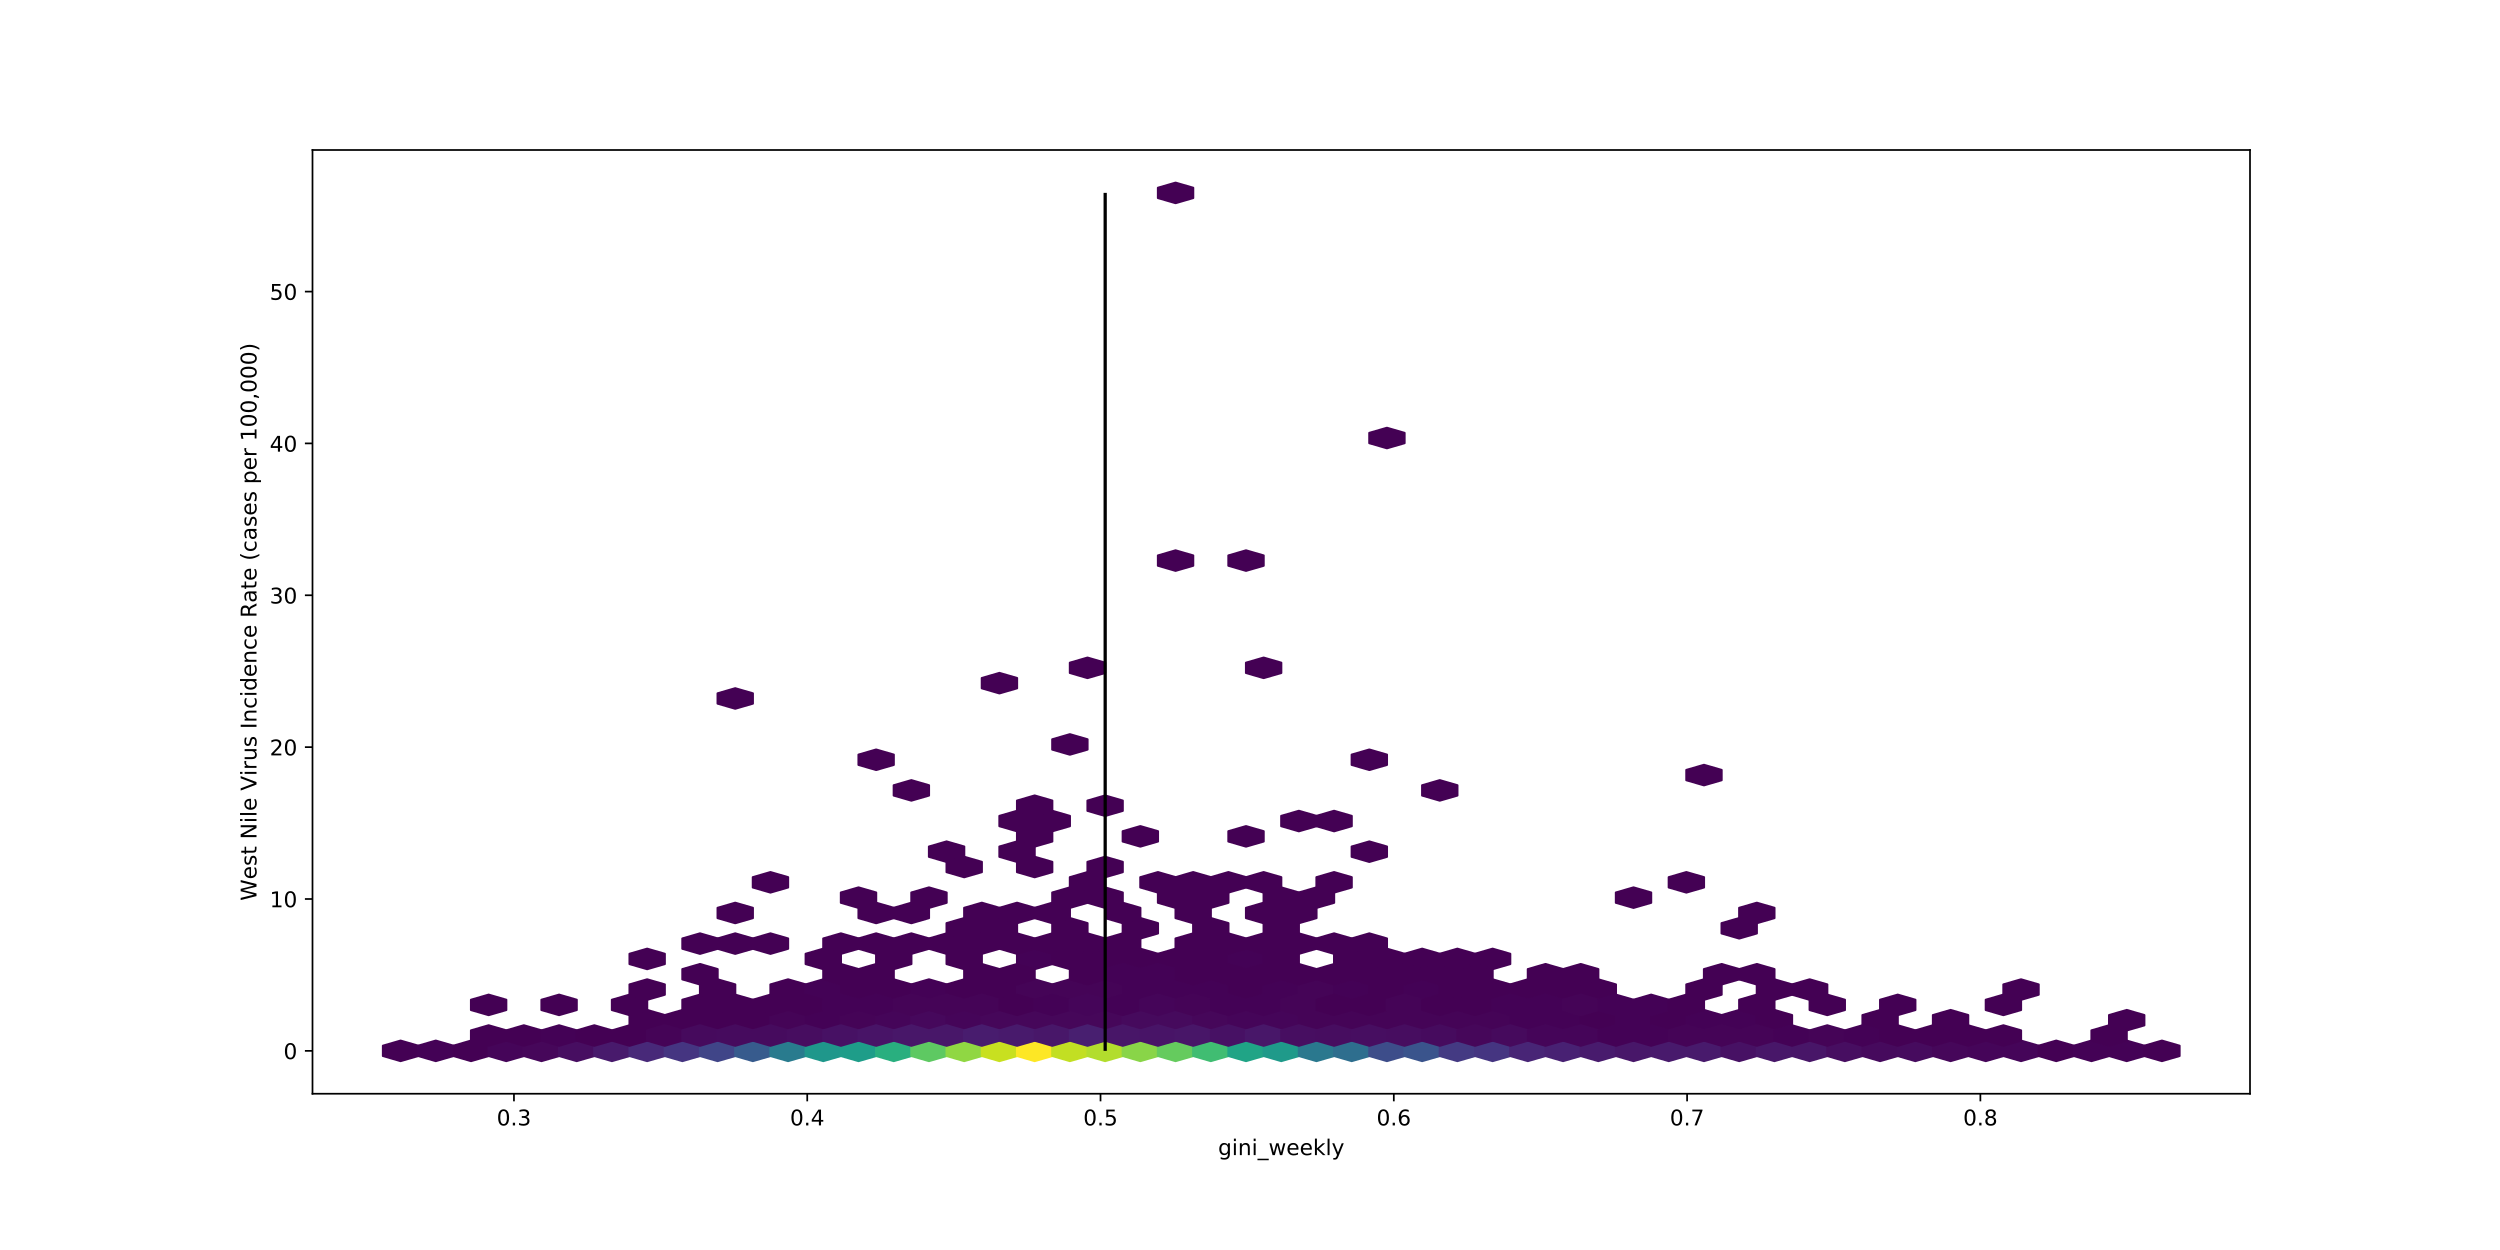 <?xml version="1.0" encoding="utf-8" standalone="no"?>
<!DOCTYPE svg PUBLIC "-//W3C//DTD SVG 1.1//EN"
  "http://www.w3.org/Graphics/SVG/1.1/DTD/svg11.dtd">
<!-- Created with matplotlib (https://matplotlib.org/) -->
<svg height="576pt" version="1.1" viewBox="0 0 1152 576" width="1152pt" xmlns="http://www.w3.org/2000/svg" xmlns:xlink="http://www.w3.org/1999/xlink">
 <defs>
  <style type="text/css">
*{stroke-linecap:butt;stroke-linejoin:round;}
  </style>
 </defs>
 <g id="figure_1">
  <g id="patch_1">
   <path d="M 0 576 
L 1152 576 
L 1152 0 
L 0 0 
z
" style="fill:#ffffff;"/>
  </g>
  <g id="axes_1">
   <g id="patch_2">
    <path d="M 144 504 
L 1036.8 504 
L 1036.8 69.12 
L 144 69.12 
z
" style="fill:#ffffff;"/>
   </g>
   <g id="PolyCollection_1">
    <defs>
     <path d="M -160.492 -89.414 
L -160.492 -94.121 
L -168.609 -96.474 
L -176.725 -94.121 
L -176.725 -89.414 
L -168.609 -87.061 
z
" id="C0_0_a99912127f"/>
    </defs>
    <g clip-path="url(#pa1a319870c)">
     <use style="fill:#440154;stroke:#440154;" x="353.191" xlink:href="#C0_0_a99912127f" y="576"/>
    </g>
    <g clip-path="url(#pa1a319870c)">
     <use style="fill:#440256;stroke:#440256;" x="369.423" xlink:href="#C0_0_a99912127f" y="576"/>
    </g>
    <g clip-path="url(#pa1a319870c)">
     <use style="fill:#440154;stroke:#440154;" x="385.656" xlink:href="#C0_0_a99912127f" y="576"/>
    </g>
    <g clip-path="url(#pa1a319870c)">
     <use style="fill:#450559;stroke:#450559;" x="401.889" xlink:href="#C0_0_a99912127f" y="576"/>
    </g>
    <g clip-path="url(#pa1a319870c)">
     <use style="fill:#46075a;stroke:#46075a;" x="418.122" xlink:href="#C0_0_a99912127f" y="576"/>
    </g>
    <g clip-path="url(#pa1a319870c)">
     <use style="fill:#470e61;stroke:#470e61;" x="434.354" xlink:href="#C0_0_a99912127f" y="576"/>
    </g>
    <g clip-path="url(#pa1a319870c)">
     <use style="fill:#481a6c;stroke:#481a6c;" x="450.587" xlink:href="#C0_0_a99912127f" y="576"/>
    </g>
    <g clip-path="url(#pa1a319870c)">
     <use style="fill:#482979;stroke:#482979;" x="466.82" xlink:href="#C0_0_a99912127f" y="576"/>
    </g>
    <g clip-path="url(#pa1a319870c)">
     <use style="fill:#440154;stroke:#440154;" x="466.82" xlink:href="#C0_0_a99912127f" y="561.881"/>
    </g>
    <g clip-path="url(#pa1a319870c)">
     <use style="fill:#440154;stroke:#440154;" x="466.82" xlink:href="#C0_0_a99912127f" y="547.761"/>
    </g>
    <g clip-path="url(#pa1a319870c)">
     <use style="fill:#440154;stroke:#440154;" x="466.82" xlink:href="#C0_0_a99912127f" y="533.642"/>
    </g>
    <g clip-path="url(#pa1a319870c)">
     <use style="fill:#453581;stroke:#453581;" x="483.052" xlink:href="#C0_0_a99912127f" y="576"/>
    </g>
    <g clip-path="url(#pa1a319870c)">
     <use style="fill:#440154;stroke:#440154;" x="483.052" xlink:href="#C0_0_a99912127f" y="561.881"/>
    </g>
    <g clip-path="url(#pa1a319870c)">
     <use style="fill:#404588;stroke:#404588;" x="499.285" xlink:href="#C0_0_a99912127f" y="576"/>
    </g>
    <g clip-path="url(#pa1a319870c)">
     <use style="fill:#440154;stroke:#440154;" x="499.285" xlink:href="#C0_0_a99912127f" y="561.881"/>
    </g>
    <g clip-path="url(#pa1a319870c)">
     <use style="fill:#440154;stroke:#440154;" x="499.285" xlink:href="#C0_0_a99912127f" y="547.761"/>
    </g>
    <g clip-path="url(#pa1a319870c)">
     <use style="fill:#375b8d;stroke:#375b8d;" x="515.518" xlink:href="#C0_0_a99912127f" y="576"/>
    </g>
    <g clip-path="url(#pa1a319870c)">
     <use style="fill:#440154;stroke:#440154;" x="515.518" xlink:href="#C0_0_a99912127f" y="561.881"/>
    </g>
    <g clip-path="url(#pa1a319870c)">
     <use style="fill:#297b8e;stroke:#297b8e;" x="531.751" xlink:href="#C0_0_a99912127f" y="576"/>
    </g>
    <g clip-path="url(#pa1a319870c)">
     <use style="fill:#450457;stroke:#450457;" x="531.751" xlink:href="#C0_0_a99912127f" y="561.881"/>
    </g>
    <g clip-path="url(#pa1a319870c)">
     <use style="fill:#440154;stroke:#440154;" x="531.751" xlink:href="#C0_0_a99912127f" y="547.761"/>
    </g>
    <g clip-path="url(#pa1a319870c)">
     <use style="fill:#1f978b;stroke:#1f978b;" x="547.983" xlink:href="#C0_0_a99912127f" y="576"/>
    </g>
    <g clip-path="url(#pa1a319870c)">
     <use style="fill:#440256;stroke:#440256;" x="547.983" xlink:href="#C0_0_a99912127f" y="561.881"/>
    </g>
    <g clip-path="url(#pa1a319870c)">
     <use style="fill:#440256;stroke:#440256;" x="547.983" xlink:href="#C0_0_a99912127f" y="547.761"/>
    </g>
    <g clip-path="url(#pa1a319870c)">
     <use style="fill:#440154;stroke:#440154;" x="547.983" xlink:href="#C0_0_a99912127f" y="533.642"/>
    </g>
    <g clip-path="url(#pa1a319870c)">
     <use style="fill:#1e9d89;stroke:#1e9d89;" x="564.216" xlink:href="#C0_0_a99912127f" y="576"/>
    </g>
    <g clip-path="url(#pa1a319870c)">
     <use style="fill:#450457;stroke:#450457;" x="564.216" xlink:href="#C0_0_a99912127f" y="561.881"/>
    </g>
    <g clip-path="url(#pa1a319870c)">
     <use style="fill:#440154;stroke:#440154;" x="564.216" xlink:href="#C0_0_a99912127f" y="547.761"/>
    </g>
    <g clip-path="url(#pa1a319870c)">
     <use style="fill:#440154;stroke:#440154;" x="564.216" xlink:href="#C0_0_a99912127f" y="505.403"/>
    </g>
    <g clip-path="url(#pa1a319870c)">
     <use style="fill:#29af7f;stroke:#29af7f;" x="580.449" xlink:href="#C0_0_a99912127f" y="576"/>
    </g>
    <g clip-path="url(#pa1a319870c)">
     <use style="fill:#450559;stroke:#450559;" x="580.449" xlink:href="#C0_0_a99912127f" y="561.881"/>
    </g>
    <g clip-path="url(#pa1a319870c)">
     <use style="fill:#440154;stroke:#440154;" x="580.449" xlink:href="#C0_0_a99912127f" y="547.761"/>
    </g>
    <g clip-path="url(#pa1a319870c)">
     <use style="fill:#440154;stroke:#440154;" x="580.449" xlink:href="#C0_0_a99912127f" y="533.642"/>
    </g>
    <g clip-path="url(#pa1a319870c)">
     <use style="fill:#5ec962;stroke:#5ec962;" x="596.682" xlink:href="#C0_0_a99912127f" y="576"/>
    </g>
    <g clip-path="url(#pa1a319870c)">
     <use style="fill:#46085c;stroke:#46085c;" x="596.682" xlink:href="#C0_0_a99912127f" y="561.881"/>
    </g>
    <g clip-path="url(#pa1a319870c)">
     <use style="fill:#440256;stroke:#440256;" x="596.682" xlink:href="#C0_0_a99912127f" y="547.761"/>
    </g>
    <g clip-path="url(#pa1a319870c)">
     <use style="fill:#440154;stroke:#440154;" x="596.682" xlink:href="#C0_0_a99912127f" y="505.403"/>
    </g>
    <g clip-path="url(#pa1a319870c)">
     <use style="fill:#90d743;stroke:#90d743;" x="612.914" xlink:href="#C0_0_a99912127f" y="576"/>
    </g>
    <g clip-path="url(#pa1a319870c)">
     <use style="fill:#450559;stroke:#450559;" x="612.914" xlink:href="#C0_0_a99912127f" y="561.881"/>
    </g>
    <g clip-path="url(#pa1a319870c)">
     <use style="fill:#440154;stroke:#440154;" x="612.914" xlink:href="#C0_0_a99912127f" y="547.761"/>
    </g>
    <g clip-path="url(#pa1a319870c)">
     <use style="fill:#440154;stroke:#440154;" x="612.914" xlink:href="#C0_0_a99912127f" y="533.642"/>
    </g>
    <g clip-path="url(#pa1a319870c)">
     <use style="fill:#440154;stroke:#440154;" x="612.914" xlink:href="#C0_0_a99912127f" y="519.522"/>
    </g>
    <g clip-path="url(#pa1a319870c)">
     <use style="fill:#440154;stroke:#440154;" x="612.914" xlink:href="#C0_0_a99912127f" y="491.283"/>
    </g>
    <g clip-path="url(#pa1a319870c)">
     <use style="fill:#c8e020;stroke:#c8e020;" x="629.147" xlink:href="#C0_0_a99912127f" y="576"/>
    </g>
    <g clip-path="url(#pa1a319870c)">
     <use style="fill:#46075a;stroke:#46075a;" x="629.147" xlink:href="#C0_0_a99912127f" y="561.881"/>
    </g>
    <g clip-path="url(#pa1a319870c)">
     <use style="fill:#440154;stroke:#440154;" x="629.147" xlink:href="#C0_0_a99912127f" y="547.761"/>
    </g>
    <g clip-path="url(#pa1a319870c)">
     <use style="fill:#440154;stroke:#440154;" x="629.147" xlink:href="#C0_0_a99912127f" y="519.522"/>
    </g>
    <g clip-path="url(#pa1a319870c)">
     <use style="fill:#440154;stroke:#440154;" x="629.147" xlink:href="#C0_0_a99912127f" y="406.566"/>
    </g>
    <g clip-path="url(#pa1a319870c)">
     <use style="fill:#fde725;stroke:#fde725;" x="645.38" xlink:href="#C0_0_a99912127f" y="576"/>
    </g>
    <g clip-path="url(#pa1a319870c)">
     <use style="fill:#46075a;stroke:#46075a;" x="645.38" xlink:href="#C0_0_a99912127f" y="561.881"/>
    </g>
    <g clip-path="url(#pa1a319870c)">
     <use style="fill:#450457;stroke:#450457;" x="645.38" xlink:href="#C0_0_a99912127f" y="547.761"/>
    </g>
    <g clip-path="url(#pa1a319870c)">
     <use style="fill:#440256;stroke:#440256;" x="645.38" xlink:href="#C0_0_a99912127f" y="533.642"/>
    </g>
    <g clip-path="url(#pa1a319870c)">
     <use style="fill:#440154;stroke:#440154;" x="645.38" xlink:href="#C0_0_a99912127f" y="491.283"/>
    </g>
    <g clip-path="url(#pa1a319870c)">
     <use style="fill:#440154;stroke:#440154;" x="645.38" xlink:href="#C0_0_a99912127f" y="477.164"/>
    </g>
    <g clip-path="url(#pa1a319870c)">
     <use style="fill:#440154;stroke:#440154;" x="645.38" xlink:href="#C0_0_a99912127f" y="463.044"/>
    </g>
    <g clip-path="url(#pa1a319870c)">
     <use style="fill:#c2df23;stroke:#c2df23;" x="661.612" xlink:href="#C0_0_a99912127f" y="576"/>
    </g>
    <g clip-path="url(#pa1a319870c)">
     <use style="fill:#46075a;stroke:#46075a;" x="661.612" xlink:href="#C0_0_a99912127f" y="561.881"/>
    </g>
    <g clip-path="url(#pa1a319870c)">
     <use style="fill:#450457;stroke:#450457;" x="661.612" xlink:href="#C0_0_a99912127f" y="547.761"/>
    </g>
    <g clip-path="url(#pa1a319870c)">
     <use style="fill:#440154;stroke:#440154;" x="661.612" xlink:href="#C0_0_a99912127f" y="533.642"/>
    </g>
    <g clip-path="url(#pa1a319870c)">
     <use style="fill:#440154;stroke:#440154;" x="661.612" xlink:href="#C0_0_a99912127f" y="519.522"/>
    </g>
    <g clip-path="url(#pa1a319870c)">
     <use style="fill:#440154;stroke:#440154;" x="661.612" xlink:href="#C0_0_a99912127f" y="505.403"/>
    </g>
    <g clip-path="url(#pa1a319870c)">
     <use style="fill:#440154;stroke:#440154;" x="661.612" xlink:href="#C0_0_a99912127f" y="434.805"/>
    </g>
    <g clip-path="url(#pa1a319870c)">
     <use style="fill:#b2dd2d;stroke:#b2dd2d;" x="677.845" xlink:href="#C0_0_a99912127f" y="576"/>
    </g>
    <g clip-path="url(#pa1a319870c)">
     <use style="fill:#46075a;stroke:#46075a;" x="677.845" xlink:href="#C0_0_a99912127f" y="561.881"/>
    </g>
    <g clip-path="url(#pa1a319870c)">
     <use style="fill:#450457;stroke:#450457;" x="677.845" xlink:href="#C0_0_a99912127f" y="547.761"/>
    </g>
    <g clip-path="url(#pa1a319870c)">
     <use style="fill:#440154;stroke:#440154;" x="677.845" xlink:href="#C0_0_a99912127f" y="533.642"/>
    </g>
    <g clip-path="url(#pa1a319870c)">
     <use style="fill:#440154;stroke:#440154;" x="677.845" xlink:href="#C0_0_a99912127f" y="505.403"/>
    </g>
    <g clip-path="url(#pa1a319870c)">
     <use style="fill:#440154;stroke:#440154;" x="677.845" xlink:href="#C0_0_a99912127f" y="491.283"/>
    </g>
    <g clip-path="url(#pa1a319870c)">
     <use style="fill:#440154;stroke:#440154;" x="677.845" xlink:href="#C0_0_a99912127f" y="463.044"/>
    </g>
    <g clip-path="url(#pa1a319870c)">
     <use style="fill:#89d548;stroke:#89d548;" x="694.078" xlink:href="#C0_0_a99912127f" y="576"/>
    </g>
    <g clip-path="url(#pa1a319870c)">
     <use style="fill:#460a5d;stroke:#460a5d;" x="694.078" xlink:href="#C0_0_a99912127f" y="561.881"/>
    </g>
    <g clip-path="url(#pa1a319870c)">
     <use style="fill:#440256;stroke:#440256;" x="694.078" xlink:href="#C0_0_a99912127f" y="547.761"/>
    </g>
    <g clip-path="url(#pa1a319870c)">
     <use style="fill:#440154;stroke:#440154;" x="694.078" xlink:href="#C0_0_a99912127f" y="533.642"/>
    </g>
    <g clip-path="url(#pa1a319870c)">
     <use style="fill:#440154;stroke:#440154;" x="694.078" xlink:href="#C0_0_a99912127f" y="519.522"/>
    </g>
    <g clip-path="url(#pa1a319870c)">
     <use style="fill:#440154;stroke:#440154;" x="694.078" xlink:href="#C0_0_a99912127f" y="477.164"/>
    </g>
    <g clip-path="url(#pa1a319870c)">
     <use style="fill:#65cb5e;stroke:#65cb5e;" x="710.311" xlink:href="#C0_0_a99912127f" y="576"/>
    </g>
    <g clip-path="url(#pa1a319870c)">
     <use style="fill:#460a5d;stroke:#460a5d;" x="710.311" xlink:href="#C0_0_a99912127f" y="561.881"/>
    </g>
    <g clip-path="url(#pa1a319870c)">
     <use style="fill:#440256;stroke:#440256;" x="710.311" xlink:href="#C0_0_a99912127f" y="547.761"/>
    </g>
    <g clip-path="url(#pa1a319870c)">
     <use style="fill:#440154;stroke:#440154;" x="710.311" xlink:href="#C0_0_a99912127f" y="533.642"/>
    </g>
    <g clip-path="url(#pa1a319870c)">
     <use style="fill:#440154;stroke:#440154;" x="710.311" xlink:href="#C0_0_a99912127f" y="505.403"/>
    </g>
    <g clip-path="url(#pa1a319870c)">
     <use style="fill:#440154;stroke:#440154;" x="710.311" xlink:href="#C0_0_a99912127f" y="350.088"/>
    </g>
    <g clip-path="url(#pa1a319870c)">
     <use style="fill:#440154;stroke:#440154;" x="710.311" xlink:href="#C0_0_a99912127f" y="180.655"/>
    </g>
    <g clip-path="url(#pa1a319870c)">
     <use style="fill:#40bd72;stroke:#40bd72;" x="726.543" xlink:href="#C0_0_a99912127f" y="576"/>
    </g>
    <g clip-path="url(#pa1a319870c)">
     <use style="fill:#46075a;stroke:#46075a;" x="726.543" xlink:href="#C0_0_a99912127f" y="561.881"/>
    </g>
    <g clip-path="url(#pa1a319870c)">
     <use style="fill:#440256;stroke:#440256;" x="726.543" xlink:href="#C0_0_a99912127f" y="547.761"/>
    </g>
    <g clip-path="url(#pa1a319870c)">
     <use style="fill:#440154;stroke:#440154;" x="726.543" xlink:href="#C0_0_a99912127f" y="533.642"/>
    </g>
    <g clip-path="url(#pa1a319870c)">
     <use style="fill:#440154;stroke:#440154;" x="726.543" xlink:href="#C0_0_a99912127f" y="519.522"/>
    </g>
    <g clip-path="url(#pa1a319870c)">
     <use style="fill:#440154;stroke:#440154;" x="726.543" xlink:href="#C0_0_a99912127f" y="505.403"/>
    </g>
    <g clip-path="url(#pa1a319870c)">
     <use style="fill:#20a486;stroke:#20a486;" x="742.776" xlink:href="#C0_0_a99912127f" y="576"/>
    </g>
    <g clip-path="url(#pa1a319870c)">
     <use style="fill:#450559;stroke:#450559;" x="742.776" xlink:href="#C0_0_a99912127f" y="561.881"/>
    </g>
    <g clip-path="url(#pa1a319870c)">
     <use style="fill:#440154;stroke:#440154;" x="742.776" xlink:href="#C0_0_a99912127f" y="547.761"/>
    </g>
    <g clip-path="url(#pa1a319870c)">
     <use style="fill:#440256;stroke:#440256;" x="742.776" xlink:href="#C0_0_a99912127f" y="533.642"/>
    </g>
    <g clip-path="url(#pa1a319870c)">
     <use style="fill:#440154;stroke:#440154;" x="742.776" xlink:href="#C0_0_a99912127f" y="477.164"/>
    </g>
    <g clip-path="url(#pa1a319870c)">
     <use style="fill:#440154;stroke:#440154;" x="742.776" xlink:href="#C0_0_a99912127f" y="350.088"/>
    </g>
    <g clip-path="url(#pa1a319870c)">
     <use style="fill:#1f9a8a;stroke:#1f9a8a;" x="759.009" xlink:href="#C0_0_a99912127f" y="576"/>
    </g>
    <g clip-path="url(#pa1a319870c)">
     <use style="fill:#450559;stroke:#450559;" x="759.009" xlink:href="#C0_0_a99912127f" y="561.881"/>
    </g>
    <g clip-path="url(#pa1a319870c)">
     <use style="fill:#440256;stroke:#440256;" x="759.009" xlink:href="#C0_0_a99912127f" y="547.761"/>
    </g>
    <g clip-path="url(#pa1a319870c)">
     <use style="fill:#440154;stroke:#440154;" x="759.009" xlink:href="#C0_0_a99912127f" y="533.642"/>
    </g>
    <g clip-path="url(#pa1a319870c)">
     <use style="fill:#440154;stroke:#440154;" x="759.009" xlink:href="#C0_0_a99912127f" y="519.522"/>
    </g>
    <g clip-path="url(#pa1a319870c)">
     <use style="fill:#440154;stroke:#440154;" x="759.009" xlink:href="#C0_0_a99912127f" y="505.403"/>
    </g>
    <g clip-path="url(#pa1a319870c)">
     <use style="fill:#2a788e;stroke:#2a788e;" x="775.242" xlink:href="#C0_0_a99912127f" y="576"/>
    </g>
    <g clip-path="url(#pa1a319870c)">
     <use style="fill:#450457;stroke:#450457;" x="775.242" xlink:href="#C0_0_a99912127f" y="561.881"/>
    </g>
    <g clip-path="url(#pa1a319870c)">
     <use style="fill:#450457;stroke:#450457;" x="775.242" xlink:href="#C0_0_a99912127f" y="547.761"/>
    </g>
    <g clip-path="url(#pa1a319870c)">
     <use style="fill:#440154;stroke:#440154;" x="775.242" xlink:href="#C0_0_a99912127f" y="505.403"/>
    </g>
    <g clip-path="url(#pa1a319870c)">
     <use style="fill:#2e6e8e;stroke:#2e6e8e;" x="791.474" xlink:href="#C0_0_a99912127f" y="576"/>
    </g>
    <g clip-path="url(#pa1a319870c)">
     <use style="fill:#450457;stroke:#450457;" x="791.474" xlink:href="#C0_0_a99912127f" y="561.881"/>
    </g>
    <g clip-path="url(#pa1a319870c)">
     <use style="fill:#440256;stroke:#440256;" x="791.474" xlink:href="#C0_0_a99912127f" y="547.761"/>
    </g>
    <g clip-path="url(#pa1a319870c)">
     <use style="fill:#440154;stroke:#440154;" x="791.474" xlink:href="#C0_0_a99912127f" y="533.642"/>
    </g>
    <g clip-path="url(#pa1a319870c)">
     <use style="fill:#3d4d8a;stroke:#3d4d8a;" x="807.707" xlink:href="#C0_0_a99912127f" y="576"/>
    </g>
    <g clip-path="url(#pa1a319870c)">
     <use style="fill:#450457;stroke:#450457;" x="807.707" xlink:href="#C0_0_a99912127f" y="561.881"/>
    </g>
    <g clip-path="url(#pa1a319870c)">
     <use style="fill:#440154;stroke:#440154;" x="807.707" xlink:href="#C0_0_a99912127f" y="547.761"/>
    </g>
    <g clip-path="url(#pa1a319870c)">
     <use style="fill:#440154;stroke:#440154;" x="807.707" xlink:href="#C0_0_a99912127f" y="533.642"/>
    </g>
    <g clip-path="url(#pa1a319870c)">
     <use style="fill:#440154;stroke:#440154;" x="807.707" xlink:href="#C0_0_a99912127f" y="293.61"/>
    </g>
    <g clip-path="url(#pa1a319870c)">
     <use style="fill:#3a548c;stroke:#3a548c;" x="823.94" xlink:href="#C0_0_a99912127f" y="576"/>
    </g>
    <g clip-path="url(#pa1a319870c)">
     <use style="fill:#450457;stroke:#450457;" x="823.94" xlink:href="#C0_0_a99912127f" y="561.881"/>
    </g>
    <g clip-path="url(#pa1a319870c)">
     <use style="fill:#440256;stroke:#440256;" x="823.94" xlink:href="#C0_0_a99912127f" y="547.761"/>
    </g>
    <g clip-path="url(#pa1a319870c)">
     <use style="fill:#440154;stroke:#440154;" x="823.94" xlink:href="#C0_0_a99912127f" y="533.642"/>
    </g>
    <g clip-path="url(#pa1a319870c)">
     <use style="fill:#443a83;stroke:#443a83;" x="840.172" xlink:href="#C0_0_a99912127f" y="576"/>
    </g>
    <g clip-path="url(#pa1a319870c)">
     <use style="fill:#450457;stroke:#450457;" x="840.172" xlink:href="#C0_0_a99912127f" y="561.881"/>
    </g>
    <g clip-path="url(#pa1a319870c)">
     <use style="fill:#440154;stroke:#440154;" x="840.172" xlink:href="#C0_0_a99912127f" y="547.761"/>
    </g>
    <g clip-path="url(#pa1a319870c)">
     <use style="fill:#440154;stroke:#440154;" x="840.172" xlink:href="#C0_0_a99912127f" y="533.642"/>
    </g>
    <g clip-path="url(#pa1a319870c)">
     <use style="fill:#453581;stroke:#453581;" x="856.405" xlink:href="#C0_0_a99912127f" y="576"/>
    </g>
    <g clip-path="url(#pa1a319870c)">
     <use style="fill:#450457;stroke:#450457;" x="856.405" xlink:href="#C0_0_a99912127f" y="561.881"/>
    </g>
    <g clip-path="url(#pa1a319870c)">
     <use style="fill:#440154;stroke:#440154;" x="856.405" xlink:href="#C0_0_a99912127f" y="547.761"/>
    </g>
    <g clip-path="url(#pa1a319870c)">
     <use style="fill:#440154;stroke:#440154;" x="856.405" xlink:href="#C0_0_a99912127f" y="533.642"/>
    </g>
    <g clip-path="url(#pa1a319870c)">
     <use style="fill:#482576;stroke:#482576;" x="872.638" xlink:href="#C0_0_a99912127f" y="576"/>
    </g>
    <g clip-path="url(#pa1a319870c)">
     <use style="fill:#440256;stroke:#440256;" x="872.638" xlink:href="#C0_0_a99912127f" y="561.881"/>
    </g>
    <g clip-path="url(#pa1a319870c)">
     <use style="fill:#440154;stroke:#440154;" x="872.638" xlink:href="#C0_0_a99912127f" y="547.761"/>
    </g>
    <g clip-path="url(#pa1a319870c)">
     <use style="fill:#482173;stroke:#482173;" x="888.871" xlink:href="#C0_0_a99912127f" y="576"/>
    </g>
    <g clip-path="url(#pa1a319870c)">
     <use style="fill:#440256;stroke:#440256;" x="888.871" xlink:href="#C0_0_a99912127f" y="561.881"/>
    </g>
    <g clip-path="url(#pa1a319870c)">
     <use style="fill:#440154;stroke:#440154;" x="888.871" xlink:href="#C0_0_a99912127f" y="547.761"/>
    </g>
    <g clip-path="url(#pa1a319870c)">
     <use style="fill:#481b6d;stroke:#481b6d;" x="905.103" xlink:href="#C0_0_a99912127f" y="576"/>
    </g>
    <g clip-path="url(#pa1a319870c)">
     <use style="fill:#440154;stroke:#440154;" x="905.103" xlink:href="#C0_0_a99912127f" y="561.881"/>
    </g>
    <g clip-path="url(#pa1a319870c)">
     <use style="fill:#440154;stroke:#440154;" x="905.103" xlink:href="#C0_0_a99912127f" y="547.761"/>
    </g>
    <g clip-path="url(#pa1a319870c)">
     <use style="fill:#481769;stroke:#481769;" x="921.336" xlink:href="#C0_0_a99912127f" y="576"/>
    </g>
    <g clip-path="url(#pa1a319870c)">
     <use style="fill:#440256;stroke:#440256;" x="921.336" xlink:href="#C0_0_a99912127f" y="561.881"/>
    </g>
    <g clip-path="url(#pa1a319870c)">
     <use style="fill:#440154;stroke:#440154;" x="921.336" xlink:href="#C0_0_a99912127f" y="505.403"/>
    </g>
    <g clip-path="url(#pa1a319870c)">
     <use style="fill:#481a6c;stroke:#481a6c;" x="937.569" xlink:href="#C0_0_a99912127f" y="576"/>
    </g>
    <g clip-path="url(#pa1a319870c)">
     <use style="fill:#440154;stroke:#440154;" x="937.569" xlink:href="#C0_0_a99912127f" y="561.881"/>
    </g>
    <g clip-path="url(#pa1a319870c)">
     <use style="fill:#481a6c;stroke:#481a6c;" x="953.802" xlink:href="#C0_0_a99912127f" y="576"/>
    </g>
    <g clip-path="url(#pa1a319870c)">
     <use style="fill:#440256;stroke:#440256;" x="953.802" xlink:href="#C0_0_a99912127f" y="561.881"/>
    </g>
    <g clip-path="url(#pa1a319870c)">
     <use style="fill:#440154;stroke:#440154;" x="953.802" xlink:href="#C0_0_a99912127f" y="547.761"/>
    </g>
    <g clip-path="url(#pa1a319870c)">
     <use style="fill:#440154;stroke:#440154;" x="953.802" xlink:href="#C0_0_a99912127f" y="448.925"/>
    </g>
    <g clip-path="url(#pa1a319870c)">
     <use style="fill:#471164;stroke:#471164;" x="970.034" xlink:href="#C0_0_a99912127f" y="576"/>
    </g>
    <g clip-path="url(#pa1a319870c)">
     <use style="fill:#440256;stroke:#440256;" x="970.034" xlink:href="#C0_0_a99912127f" y="561.881"/>
    </g>
    <g clip-path="url(#pa1a319870c)">
     <use style="fill:#440154;stroke:#440154;" x="970.034" xlink:href="#C0_0_a99912127f" y="519.522"/>
    </g>
    <g clip-path="url(#pa1a319870c)">
     <use style="fill:#481769;stroke:#481769;" x="986.267" xlink:href="#C0_0_a99912127f" y="576"/>
    </g>
    <g clip-path="url(#pa1a319870c)">
     <use style="fill:#440154;stroke:#440154;" x="986.267" xlink:href="#C0_0_a99912127f" y="561.881"/>
    </g>
    <g clip-path="url(#pa1a319870c)">
     <use style="fill:#440154;stroke:#440154;" x="986.267" xlink:href="#C0_0_a99912127f" y="547.761"/>
    </g>
    <g clip-path="url(#pa1a319870c)">
     <use style="fill:#481668;stroke:#481668;" x="1002.5" xlink:href="#C0_0_a99912127f" y="576"/>
    </g>
    <g clip-path="url(#pa1a319870c)">
     <use style="fill:#440154;stroke:#440154;" x="1002.5" xlink:href="#C0_0_a99912127f" y="547.761"/>
    </g>
    <g clip-path="url(#pa1a319870c)">
     <use style="fill:#470e61;stroke:#470e61;" x="1018.732" xlink:href="#C0_0_a99912127f" y="576"/>
    </g>
    <g clip-path="url(#pa1a319870c)">
     <use style="fill:#460a5d;stroke:#460a5d;" x="1034.965" xlink:href="#C0_0_a99912127f" y="576"/>
    </g>
    <g clip-path="url(#pa1a319870c)">
     <use style="fill:#440154;stroke:#440154;" x="1034.965" xlink:href="#C0_0_a99912127f" y="561.881"/>
    </g>
    <g clip-path="url(#pa1a319870c)">
     <use style="fill:#460b5e;stroke:#460b5e;" x="1051.198" xlink:href="#C0_0_a99912127f" y="576"/>
    </g>
    <g clip-path="url(#pa1a319870c)">
     <use style="fill:#46075a;stroke:#46075a;" x="1067.431" xlink:href="#C0_0_a99912127f" y="576"/>
    </g>
    <g clip-path="url(#pa1a319870c)">
     <use style="fill:#440154;stroke:#440154;" x="1067.431" xlink:href="#C0_0_a99912127f" y="561.881"/>
    </g>
    <g clip-path="url(#pa1a319870c)">
     <use style="fill:#450559;stroke:#450559;" x="1083.663" xlink:href="#C0_0_a99912127f" y="576"/>
    </g>
    <g clip-path="url(#pa1a319870c)">
     <use style="fill:#450559;stroke:#450559;" x="1099.896" xlink:href="#C0_0_a99912127f" y="576"/>
    </g>
    <g clip-path="url(#pa1a319870c)">
     <use style="fill:#440154;stroke:#440154;" x="1099.896" xlink:href="#C0_0_a99912127f" y="547.761"/>
    </g>
    <g clip-path="url(#pa1a319870c)">
     <use style="fill:#440154;stroke:#440154;" x="1116.129" xlink:href="#C0_0_a99912127f" y="576"/>
    </g>
    <g clip-path="url(#pa1a319870c)">
     <use style="fill:#440256;stroke:#440256;" x="1132.362" xlink:href="#C0_0_a99912127f" y="576"/>
    </g>
    <g clip-path="url(#pa1a319870c)">
     <use style="fill:#440256;stroke:#440256;" x="1148.594" xlink:href="#C0_0_a99912127f" y="576"/>
    </g>
    <g clip-path="url(#pa1a319870c)">
     <use style="fill:#440154;stroke:#440154;" x="1148.594" xlink:href="#C0_0_a99912127f" y="561.881"/>
    </g>
    <g clip-path="url(#pa1a319870c)">
     <use style="fill:#440154;stroke:#440154;" x="1164.827" xlink:href="#C0_0_a99912127f" y="576"/>
    </g>
    <g clip-path="url(#pa1a319870c)">
     <use style="fill:#440154;stroke:#440154;" x="393.772" xlink:href="#C0_0_a99912127f" y="568.94"/>
    </g>
    <g clip-path="url(#pa1a319870c)">
     <use style="fill:#440154;stroke:#440154;" x="393.772" xlink:href="#C0_0_a99912127f" y="554.821"/>
    </g>
    <g clip-path="url(#pa1a319870c)">
     <use style="fill:#440154;stroke:#440154;" x="410.005" xlink:href="#C0_0_a99912127f" y="568.94"/>
    </g>
    <g clip-path="url(#pa1a319870c)">
     <use style="fill:#440256;stroke:#440256;" x="426.238" xlink:href="#C0_0_a99912127f" y="568.94"/>
    </g>
    <g clip-path="url(#pa1a319870c)">
     <use style="fill:#440154;stroke:#440154;" x="426.238" xlink:href="#C0_0_a99912127f" y="554.821"/>
    </g>
    <g clip-path="url(#pa1a319870c)">
     <use style="fill:#440154;stroke:#440154;" x="442.471" xlink:href="#C0_0_a99912127f" y="568.94"/>
    </g>
    <g clip-path="url(#pa1a319870c)">
     <use style="fill:#440154;stroke:#440154;" x="458.703" xlink:href="#C0_0_a99912127f" y="568.94"/>
    </g>
    <g clip-path="url(#pa1a319870c)">
     <use style="fill:#440154;stroke:#440154;" x="458.703" xlink:href="#C0_0_a99912127f" y="554.821"/>
    </g>
    <g clip-path="url(#pa1a319870c)">
     <use style="fill:#450457;stroke:#450457;" x="474.936" xlink:href="#C0_0_a99912127f" y="568.94"/>
    </g>
    <g clip-path="url(#pa1a319870c)">
     <use style="fill:#460a5d;stroke:#460a5d;" x="491.169" xlink:href="#C0_0_a99912127f" y="568.94"/>
    </g>
    <g clip-path="url(#pa1a319870c)">
     <use style="fill:#440154;stroke:#440154;" x="491.169" xlink:href="#C0_0_a99912127f" y="554.821"/>
    </g>
    <g clip-path="url(#pa1a319870c)">
     <use style="fill:#440154;stroke:#440154;" x="491.169" xlink:href="#C0_0_a99912127f" y="540.701"/>
    </g>
    <g clip-path="url(#pa1a319870c)">
     <use style="fill:#440154;stroke:#440154;" x="491.169" xlink:href="#C0_0_a99912127f" y="526.582"/>
    </g>
    <g clip-path="url(#pa1a319870c)">
     <use style="fill:#460b5e;stroke:#460b5e;" x="507.402" xlink:href="#C0_0_a99912127f" y="568.94"/>
    </g>
    <g clip-path="url(#pa1a319870c)">
     <use style="fill:#440154;stroke:#440154;" x="507.402" xlink:href="#C0_0_a99912127f" y="554.821"/>
    </g>
    <g clip-path="url(#pa1a319870c)">
     <use style="fill:#440154;stroke:#440154;" x="507.402" xlink:href="#C0_0_a99912127f" y="526.582"/>
    </g>
    <g clip-path="url(#pa1a319870c)">
     <use style="fill:#440154;stroke:#440154;" x="507.402" xlink:href="#C0_0_a99912127f" y="512.462"/>
    </g>
    <g clip-path="url(#pa1a319870c)">
     <use style="fill:#440154;stroke:#440154;" x="507.402" xlink:href="#C0_0_a99912127f" y="413.626"/>
    </g>
    <g clip-path="url(#pa1a319870c)">
     <use style="fill:#460b5e;stroke:#460b5e;" x="523.634" xlink:href="#C0_0_a99912127f" y="568.94"/>
    </g>
    <g clip-path="url(#pa1a319870c)">
     <use style="fill:#440154;stroke:#440154;" x="523.634" xlink:href="#C0_0_a99912127f" y="554.821"/>
    </g>
    <g clip-path="url(#pa1a319870c)">
     <use style="fill:#440154;stroke:#440154;" x="523.634" xlink:href="#C0_0_a99912127f" y="526.582"/>
    </g>
    <g clip-path="url(#pa1a319870c)">
     <use style="fill:#440154;stroke:#440154;" x="523.634" xlink:href="#C0_0_a99912127f" y="498.343"/>
    </g>
    <g clip-path="url(#pa1a319870c)">
     <use style="fill:#470d60;stroke:#470d60;" x="539.867" xlink:href="#C0_0_a99912127f" y="568.94"/>
    </g>
    <g clip-path="url(#pa1a319870c)">
     <use style="fill:#440154;stroke:#440154;" x="539.867" xlink:href="#C0_0_a99912127f" y="554.821"/>
    </g>
    <g clip-path="url(#pa1a319870c)">
     <use style="fill:#471164;stroke:#471164;" x="556.1" xlink:href="#C0_0_a99912127f" y="568.94"/>
    </g>
    <g clip-path="url(#pa1a319870c)">
     <use style="fill:#440256;stroke:#440256;" x="556.1" xlink:href="#C0_0_a99912127f" y="554.821"/>
    </g>
    <g clip-path="url(#pa1a319870c)">
     <use style="fill:#440154;stroke:#440154;" x="556.1" xlink:href="#C0_0_a99912127f" y="540.701"/>
    </g>
    <g clip-path="url(#pa1a319870c)">
     <use style="fill:#440154;stroke:#440154;" x="556.1" xlink:href="#C0_0_a99912127f" y="526.582"/>
    </g>
    <g clip-path="url(#pa1a319870c)">
     <use style="fill:#481467;stroke:#481467;" x="572.332" xlink:href="#C0_0_a99912127f" y="568.94"/>
    </g>
    <g clip-path="url(#pa1a319870c)">
     <use style="fill:#440256;stroke:#440256;" x="572.332" xlink:href="#C0_0_a99912127f" y="554.821"/>
    </g>
    <g clip-path="url(#pa1a319870c)">
     <use style="fill:#440154;stroke:#440154;" x="572.332" xlink:href="#C0_0_a99912127f" y="540.701"/>
    </g>
    <g clip-path="url(#pa1a319870c)">
     <use style="fill:#440154;stroke:#440154;" x="572.332" xlink:href="#C0_0_a99912127f" y="526.582"/>
    </g>
    <g clip-path="url(#pa1a319870c)">
     <use style="fill:#440154;stroke:#440154;" x="572.332" xlink:href="#C0_0_a99912127f" y="512.462"/>
    </g>
    <g clip-path="url(#pa1a319870c)">
     <use style="fill:#440154;stroke:#440154;" x="572.332" xlink:href="#C0_0_a99912127f" y="441.865"/>
    </g>
    <g clip-path="url(#pa1a319870c)">
     <use style="fill:#481769;stroke:#481769;" x="588.565" xlink:href="#C0_0_a99912127f" y="568.94"/>
    </g>
    <g clip-path="url(#pa1a319870c)">
     <use style="fill:#450457;stroke:#450457;" x="588.565" xlink:href="#C0_0_a99912127f" y="554.821"/>
    </g>
    <g clip-path="url(#pa1a319870c)">
     <use style="fill:#440154;stroke:#440154;" x="588.565" xlink:href="#C0_0_a99912127f" y="526.582"/>
    </g>
    <g clip-path="url(#pa1a319870c)">
     <use style="fill:#440154;stroke:#440154;" x="588.565" xlink:href="#C0_0_a99912127f" y="512.462"/>
    </g>
    <g clip-path="url(#pa1a319870c)">
     <use style="fill:#440154;stroke:#440154;" x="588.565" xlink:href="#C0_0_a99912127f" y="455.984"/>
    </g>
    <g clip-path="url(#pa1a319870c)">
     <use style="fill:#481769;stroke:#481769;" x="604.798" xlink:href="#C0_0_a99912127f" y="568.94"/>
    </g>
    <g clip-path="url(#pa1a319870c)">
     <use style="fill:#450457;stroke:#450457;" x="604.798" xlink:href="#C0_0_a99912127f" y="554.821"/>
    </g>
    <g clip-path="url(#pa1a319870c)">
     <use style="fill:#440154;stroke:#440154;" x="604.798" xlink:href="#C0_0_a99912127f" y="526.582"/>
    </g>
    <g clip-path="url(#pa1a319870c)">
     <use style="fill:#440154;stroke:#440154;" x="604.798" xlink:href="#C0_0_a99912127f" y="484.223"/>
    </g>
    <g clip-path="url(#pa1a319870c)">
     <use style="fill:#481c6e;stroke:#481c6e;" x="621.031" xlink:href="#C0_0_a99912127f" y="568.94"/>
    </g>
    <g clip-path="url(#pa1a319870c)">
     <use style="fill:#450457;stroke:#450457;" x="621.031" xlink:href="#C0_0_a99912127f" y="554.821"/>
    </g>
    <g clip-path="url(#pa1a319870c)">
     <use style="fill:#440154;stroke:#440154;" x="621.031" xlink:href="#C0_0_a99912127f" y="540.701"/>
    </g>
    <g clip-path="url(#pa1a319870c)">
     <use style="fill:#440154;stroke:#440154;" x="621.031" xlink:href="#C0_0_a99912127f" y="526.582"/>
    </g>
    <g clip-path="url(#pa1a319870c)">
     <use style="fill:#440154;stroke:#440154;" x="621.031" xlink:href="#C0_0_a99912127f" y="512.462"/>
    </g>
    <g clip-path="url(#pa1a319870c)">
     <use style="fill:#481a6c;stroke:#481a6c;" x="637.263" xlink:href="#C0_0_a99912127f" y="568.94"/>
    </g>
    <g clip-path="url(#pa1a319870c)">
     <use style="fill:#440154;stroke:#440154;" x="637.263" xlink:href="#C0_0_a99912127f" y="554.821"/>
    </g>
    <g clip-path="url(#pa1a319870c)">
     <use style="fill:#440154;stroke:#440154;" x="637.263" xlink:href="#C0_0_a99912127f" y="540.701"/>
    </g>
    <g clip-path="url(#pa1a319870c)">
     <use style="fill:#440154;stroke:#440154;" x="637.263" xlink:href="#C0_0_a99912127f" y="526.582"/>
    </g>
    <g clip-path="url(#pa1a319870c)">
     <use style="fill:#440154;stroke:#440154;" x="637.263" xlink:href="#C0_0_a99912127f" y="512.462"/>
    </g>
    <g clip-path="url(#pa1a319870c)">
     <use style="fill:#440154;stroke:#440154;" x="637.263" xlink:href="#C0_0_a99912127f" y="484.223"/>
    </g>
    <g clip-path="url(#pa1a319870c)">
     <use style="fill:#440154;stroke:#440154;" x="637.263" xlink:href="#C0_0_a99912127f" y="470.104"/>
    </g>
    <g clip-path="url(#pa1a319870c)">
     <use style="fill:#481769;stroke:#481769;" x="653.496" xlink:href="#C0_0_a99912127f" y="568.94"/>
    </g>
    <g clip-path="url(#pa1a319870c)">
     <use style="fill:#440256;stroke:#440256;" x="653.496" xlink:href="#C0_0_a99912127f" y="554.821"/>
    </g>
    <g clip-path="url(#pa1a319870c)">
     <use style="fill:#440154;stroke:#440154;" x="653.496" xlink:href="#C0_0_a99912127f" y="526.582"/>
    </g>
    <g clip-path="url(#pa1a319870c)">
     <use style="fill:#440154;stroke:#440154;" x="653.496" xlink:href="#C0_0_a99912127f" y="512.462"/>
    </g>
    <g clip-path="url(#pa1a319870c)">
     <use style="fill:#440154;stroke:#440154;" x="653.496" xlink:href="#C0_0_a99912127f" y="470.104"/>
    </g>
    <g clip-path="url(#pa1a319870c)">
     <use style="fill:#481f70;stroke:#481f70;" x="669.729" xlink:href="#C0_0_a99912127f" y="568.94"/>
    </g>
    <g clip-path="url(#pa1a319870c)">
     <use style="fill:#450559;stroke:#450559;" x="669.729" xlink:href="#C0_0_a99912127f" y="554.821"/>
    </g>
    <g clip-path="url(#pa1a319870c)">
     <use style="fill:#440154;stroke:#440154;" x="669.729" xlink:href="#C0_0_a99912127f" y="540.701"/>
    </g>
    <g clip-path="url(#pa1a319870c)">
     <use style="fill:#440154;stroke:#440154;" x="669.729" xlink:href="#C0_0_a99912127f" y="526.582"/>
    </g>
    <g clip-path="url(#pa1a319870c)">
     <use style="fill:#440154;stroke:#440154;" x="669.729" xlink:href="#C0_0_a99912127f" y="498.343"/>
    </g>
    <g clip-path="url(#pa1a319870c)">
     <use style="fill:#440154;stroke:#440154;" x="669.729" xlink:href="#C0_0_a99912127f" y="399.506"/>
    </g>
    <g clip-path="url(#pa1a319870c)">
     <use style="fill:#481668;stroke:#481668;" x="685.962" xlink:href="#C0_0_a99912127f" y="568.94"/>
    </g>
    <g clip-path="url(#pa1a319870c)">
     <use style="fill:#440256;stroke:#440256;" x="685.962" xlink:href="#C0_0_a99912127f" y="554.821"/>
    </g>
    <g clip-path="url(#pa1a319870c)">
     <use style="fill:#440256;stroke:#440256;" x="685.962" xlink:href="#C0_0_a99912127f" y="540.701"/>
    </g>
    <g clip-path="url(#pa1a319870c)">
     <use style="fill:#440154;stroke:#440154;" x="685.962" xlink:href="#C0_0_a99912127f" y="526.582"/>
    </g>
    <g clip-path="url(#pa1a319870c)">
     <use style="fill:#440154;stroke:#440154;" x="685.962" xlink:href="#C0_0_a99912127f" y="512.462"/>
    </g>
    <g clip-path="url(#pa1a319870c)">
     <use style="fill:#481467;stroke:#481467;" x="702.194" xlink:href="#C0_0_a99912127f" y="568.94"/>
    </g>
    <g clip-path="url(#pa1a319870c)">
     <use style="fill:#450559;stroke:#450559;" x="702.194" xlink:href="#C0_0_a99912127f" y="554.821"/>
    </g>
    <g clip-path="url(#pa1a319870c)">
     <use style="fill:#440256;stroke:#440256;" x="702.194" xlink:href="#C0_0_a99912127f" y="540.701"/>
    </g>
    <g clip-path="url(#pa1a319870c)">
     <use style="fill:#440154;stroke:#440154;" x="702.194" xlink:href="#C0_0_a99912127f" y="498.343"/>
    </g>
    <g clip-path="url(#pa1a319870c)">
     <use style="fill:#481668;stroke:#481668;" x="718.427" xlink:href="#C0_0_a99912127f" y="568.94"/>
    </g>
    <g clip-path="url(#pa1a319870c)">
     <use style="fill:#450457;stroke:#450457;" x="718.427" xlink:href="#C0_0_a99912127f" y="554.821"/>
    </g>
    <g clip-path="url(#pa1a319870c)">
     <use style="fill:#440154;stroke:#440154;" x="718.427" xlink:href="#C0_0_a99912127f" y="540.701"/>
    </g>
    <g clip-path="url(#pa1a319870c)">
     <use style="fill:#440154;stroke:#440154;" x="718.427" xlink:href="#C0_0_a99912127f" y="526.582"/>
    </g>
    <g clip-path="url(#pa1a319870c)">
     <use style="fill:#440154;stroke:#440154;" x="718.427" xlink:href="#C0_0_a99912127f" y="512.462"/>
    </g>
    <g clip-path="url(#pa1a319870c)">
     <use style="fill:#440154;stroke:#440154;" x="718.427" xlink:href="#C0_0_a99912127f" y="498.343"/>
    </g>
    <g clip-path="url(#pa1a319870c)">
     <use style="fill:#471164;stroke:#471164;" x="734.66" xlink:href="#C0_0_a99912127f" y="568.94"/>
    </g>
    <g clip-path="url(#pa1a319870c)">
     <use style="fill:#440256;stroke:#440256;" x="734.66" xlink:href="#C0_0_a99912127f" y="554.821"/>
    </g>
    <g clip-path="url(#pa1a319870c)">
     <use style="fill:#440154;stroke:#440154;" x="734.66" xlink:href="#C0_0_a99912127f" y="540.701"/>
    </g>
    <g clip-path="url(#pa1a319870c)">
     <use style="fill:#440154;stroke:#440154;" x="734.66" xlink:href="#C0_0_a99912127f" y="526.582"/>
    </g>
    <g clip-path="url(#pa1a319870c)">
     <use style="fill:#440154;stroke:#440154;" x="734.66" xlink:href="#C0_0_a99912127f" y="498.343"/>
    </g>
    <g clip-path="url(#pa1a319870c)">
     <use style="fill:#481769;stroke:#481769;" x="750.892" xlink:href="#C0_0_a99912127f" y="568.94"/>
    </g>
    <g clip-path="url(#pa1a319870c)">
     <use style="fill:#440256;stroke:#440256;" x="750.892" xlink:href="#C0_0_a99912127f" y="554.821"/>
    </g>
    <g clip-path="url(#pa1a319870c)">
     <use style="fill:#440154;stroke:#440154;" x="750.892" xlink:href="#C0_0_a99912127f" y="540.701"/>
    </g>
    <g clip-path="url(#pa1a319870c)">
     <use style="fill:#440154;stroke:#440154;" x="750.892" xlink:href="#C0_0_a99912127f" y="526.582"/>
    </g>
    <g clip-path="url(#pa1a319870c)">
     <use style="fill:#440154;stroke:#440154;" x="750.892" xlink:href="#C0_0_a99912127f" y="512.462"/>
    </g>
    <g clip-path="url(#pa1a319870c)">
     <use style="fill:#440154;stroke:#440154;" x="750.892" xlink:href="#C0_0_a99912127f" y="498.343"/>
    </g>
    <g clip-path="url(#pa1a319870c)">
     <use style="fill:#440154;stroke:#440154;" x="750.892" xlink:href="#C0_0_a99912127f" y="399.506"/>
    </g>
    <g clip-path="url(#pa1a319870c)">
     <use style="fill:#470e61;stroke:#470e61;" x="767.125" xlink:href="#C0_0_a99912127f" y="568.94"/>
    </g>
    <g clip-path="url(#pa1a319870c)">
     <use style="fill:#450457;stroke:#450457;" x="767.125" xlink:href="#C0_0_a99912127f" y="554.821"/>
    </g>
    <g clip-path="url(#pa1a319870c)">
     <use style="fill:#440154;stroke:#440154;" x="767.125" xlink:href="#C0_0_a99912127f" y="540.701"/>
    </g>
    <g clip-path="url(#pa1a319870c)">
     <use style="fill:#440154;stroke:#440154;" x="767.125" xlink:href="#C0_0_a99912127f" y="526.582"/>
    </g>
    <g clip-path="url(#pa1a319870c)">
     <use style="fill:#440154;stroke:#440154;" x="767.125" xlink:href="#C0_0_a99912127f" y="512.462"/>
    </g>
    <g clip-path="url(#pa1a319870c)">
     <use style="fill:#440154;stroke:#440154;" x="767.125" xlink:href="#C0_0_a99912127f" y="470.104"/>
    </g>
    <g clip-path="url(#pa1a319870c)">
     <use style="fill:#470d60;stroke:#470d60;" x="783.358" xlink:href="#C0_0_a99912127f" y="568.94"/>
    </g>
    <g clip-path="url(#pa1a319870c)">
     <use style="fill:#440154;stroke:#440154;" x="783.358" xlink:href="#C0_0_a99912127f" y="554.821"/>
    </g>
    <g clip-path="url(#pa1a319870c)">
     <use style="fill:#440154;stroke:#440154;" x="783.358" xlink:href="#C0_0_a99912127f" y="540.701"/>
    </g>
    <g clip-path="url(#pa1a319870c)">
     <use style="fill:#440154;stroke:#440154;" x="783.358" xlink:href="#C0_0_a99912127f" y="526.582"/>
    </g>
    <g clip-path="url(#pa1a319870c)">
     <use style="fill:#440154;stroke:#440154;" x="783.358" xlink:href="#C0_0_a99912127f" y="498.343"/>
    </g>
    <g clip-path="url(#pa1a319870c)">
     <use style="fill:#440154;stroke:#440154;" x="783.358" xlink:href="#C0_0_a99912127f" y="470.104"/>
    </g>
    <g clip-path="url(#pa1a319870c)">
     <use style="fill:#470e61;stroke:#470e61;" x="799.591" xlink:href="#C0_0_a99912127f" y="568.94"/>
    </g>
    <g clip-path="url(#pa1a319870c)">
     <use style="fill:#440154;stroke:#440154;" x="799.591" xlink:href="#C0_0_a99912127f" y="554.821"/>
    </g>
    <g clip-path="url(#pa1a319870c)">
     <use style="fill:#440154;stroke:#440154;" x="799.591" xlink:href="#C0_0_a99912127f" y="540.701"/>
    </g>
    <g clip-path="url(#pa1a319870c)">
     <use style="fill:#440154;stroke:#440154;" x="799.591" xlink:href="#C0_0_a99912127f" y="526.582"/>
    </g>
    <g clip-path="url(#pa1a319870c)">
     <use style="fill:#440154;stroke:#440154;" x="799.591" xlink:href="#C0_0_a99912127f" y="484.223"/>
    </g>
    <g clip-path="url(#pa1a319870c)">
     <use style="fill:#440154;stroke:#440154;" x="799.591" xlink:href="#C0_0_a99912127f" y="441.865"/>
    </g>
    <g clip-path="url(#pa1a319870c)">
     <use style="fill:#470d60;stroke:#470d60;" x="815.823" xlink:href="#C0_0_a99912127f" y="568.94"/>
    </g>
    <g clip-path="url(#pa1a319870c)">
     <use style="fill:#450457;stroke:#450457;" x="815.823" xlink:href="#C0_0_a99912127f" y="554.821"/>
    </g>
    <g clip-path="url(#pa1a319870c)">
     <use style="fill:#440154;stroke:#440154;" x="815.823" xlink:href="#C0_0_a99912127f" y="540.701"/>
    </g>
    <g clip-path="url(#pa1a319870c)">
     <use style="fill:#460b5e;stroke:#460b5e;" x="832.056" xlink:href="#C0_0_a99912127f" y="568.94"/>
    </g>
    <g clip-path="url(#pa1a319870c)">
     <use style="fill:#440154;stroke:#440154;" x="832.056" xlink:href="#C0_0_a99912127f" y="554.821"/>
    </g>
    <g clip-path="url(#pa1a319870c)">
     <use style="fill:#440154;stroke:#440154;" x="832.056" xlink:href="#C0_0_a99912127f" y="540.701"/>
    </g>
    <g clip-path="url(#pa1a319870c)">
     <use style="fill:#440154;stroke:#440154;" x="832.056" xlink:href="#C0_0_a99912127f" y="455.984"/>
    </g>
    <g clip-path="url(#pa1a319870c)">
     <use style="fill:#46075a;stroke:#46075a;" x="848.289" xlink:href="#C0_0_a99912127f" y="568.94"/>
    </g>
    <g clip-path="url(#pa1a319870c)">
     <use style="fill:#440154;stroke:#440154;" x="848.289" xlink:href="#C0_0_a99912127f" y="554.821"/>
    </g>
    <g clip-path="url(#pa1a319870c)">
     <use style="fill:#440154;stroke:#440154;" x="848.289" xlink:href="#C0_0_a99912127f" y="540.701"/>
    </g>
    <g clip-path="url(#pa1a319870c)">
     <use style="fill:#460a5d;stroke:#460a5d;" x="864.522" xlink:href="#C0_0_a99912127f" y="568.94"/>
    </g>
    <g clip-path="url(#pa1a319870c)">
     <use style="fill:#440256;stroke:#440256;" x="864.522" xlink:href="#C0_0_a99912127f" y="554.821"/>
    </g>
    <g clip-path="url(#pa1a319870c)">
     <use style="fill:#450559;stroke:#450559;" x="880.754" xlink:href="#C0_0_a99912127f" y="568.94"/>
    </g>
    <g clip-path="url(#pa1a319870c)">
     <use style="fill:#440256;stroke:#440256;" x="880.754" xlink:href="#C0_0_a99912127f" y="554.821"/>
    </g>
    <g clip-path="url(#pa1a319870c)">
     <use style="fill:#440154;stroke:#440154;" x="880.754" xlink:href="#C0_0_a99912127f" y="540.701"/>
    </g>
    <g clip-path="url(#pa1a319870c)">
     <use style="fill:#450559;stroke:#450559;" x="896.987" xlink:href="#C0_0_a99912127f" y="568.94"/>
    </g>
    <g clip-path="url(#pa1a319870c)">
     <use style="fill:#450457;stroke:#450457;" x="896.987" xlink:href="#C0_0_a99912127f" y="554.821"/>
    </g>
    <g clip-path="url(#pa1a319870c)">
     <use style="fill:#440154;stroke:#440154;" x="896.987" xlink:href="#C0_0_a99912127f" y="540.701"/>
    </g>
    <g clip-path="url(#pa1a319870c)">
     <use style="fill:#440256;stroke:#440256;" x="913.22" xlink:href="#C0_0_a99912127f" y="568.94"/>
    </g>
    <g clip-path="url(#pa1a319870c)">
     <use style="fill:#440256;stroke:#440256;" x="913.22" xlink:href="#C0_0_a99912127f" y="554.821"/>
    </g>
    <g clip-path="url(#pa1a319870c)">
     <use style="fill:#440256;stroke:#440256;" x="929.452" xlink:href="#C0_0_a99912127f" y="568.94"/>
    </g>
    <g clip-path="url(#pa1a319870c)">
     <use style="fill:#440256;stroke:#440256;" x="929.452" xlink:href="#C0_0_a99912127f" y="554.821"/>
    </g>
    <g clip-path="url(#pa1a319870c)">
     <use style="fill:#450457;stroke:#450457;" x="945.685" xlink:href="#C0_0_a99912127f" y="568.94"/>
    </g>
    <g clip-path="url(#pa1a319870c)">
     <use style="fill:#440154;stroke:#440154;" x="945.685" xlink:href="#C0_0_a99912127f" y="554.821"/>
    </g>
    <g clip-path="url(#pa1a319870c)">
     <use style="fill:#440154;stroke:#440154;" x="945.685" xlink:href="#C0_0_a99912127f" y="498.343"/>
    </g>
    <g clip-path="url(#pa1a319870c)">
     <use style="fill:#450457;stroke:#450457;" x="961.918" xlink:href="#C0_0_a99912127f" y="568.94"/>
    </g>
    <g clip-path="url(#pa1a319870c)">
     <use style="fill:#440154;stroke:#440154;" x="961.918" xlink:href="#C0_0_a99912127f" y="540.701"/>
    </g>
    <g clip-path="url(#pa1a319870c)">
     <use style="fill:#450457;stroke:#450457;" x="978.151" xlink:href="#C0_0_a99912127f" y="568.94"/>
    </g>
    <g clip-path="url(#pa1a319870c)">
     <use style="fill:#440154;stroke:#440154;" x="978.151" xlink:href="#C0_0_a99912127f" y="554.821"/>
    </g>
    <g clip-path="url(#pa1a319870c)">
     <use style="fill:#440154;stroke:#440154;" x="978.151" xlink:href="#C0_0_a99912127f" y="540.701"/>
    </g>
    <g clip-path="url(#pa1a319870c)">
     <use style="fill:#440154;stroke:#440154;" x="978.151" xlink:href="#C0_0_a99912127f" y="512.462"/>
    </g>
    <g clip-path="url(#pa1a319870c)">
     <use style="fill:#440256;stroke:#440256;" x="994.383" xlink:href="#C0_0_a99912127f" y="568.94"/>
    </g>
    <g clip-path="url(#pa1a319870c)">
     <use style="fill:#450457;stroke:#450457;" x="1010.616" xlink:href="#C0_0_a99912127f" y="568.94"/>
    </g>
    <g clip-path="url(#pa1a319870c)">
     <use style="fill:#440154;stroke:#440154;" x="1010.616" xlink:href="#C0_0_a99912127f" y="554.821"/>
    </g>
    <g clip-path="url(#pa1a319870c)">
     <use style="fill:#440256;stroke:#440256;" x="1026.849" xlink:href="#C0_0_a99912127f" y="568.94"/>
    </g>
    <g clip-path="url(#pa1a319870c)">
     <use style="fill:#440154;stroke:#440154;" x="1043.082" xlink:href="#C0_0_a99912127f" y="568.94"/>
    </g>
    <g clip-path="url(#pa1a319870c)">
     <use style="fill:#440154;stroke:#440154;" x="1043.082" xlink:href="#C0_0_a99912127f" y="554.821"/>
    </g>
    <g clip-path="url(#pa1a319870c)">
     <use style="fill:#440154;stroke:#440154;" x="1059.314" xlink:href="#C0_0_a99912127f" y="568.94"/>
    </g>
    <g clip-path="url(#pa1a319870c)">
     <use style="fill:#440154;stroke:#440154;" x="1075.547" xlink:href="#C0_0_a99912127f" y="568.94"/>
    </g>
    <g clip-path="url(#pa1a319870c)">
     <use style="fill:#440154;stroke:#440154;" x="1091.78" xlink:href="#C0_0_a99912127f" y="568.94"/>
    </g>
    <g clip-path="url(#pa1a319870c)">
     <use style="fill:#440154;stroke:#440154;" x="1091.78" xlink:href="#C0_0_a99912127f" y="554.821"/>
    </g>
    <g clip-path="url(#pa1a319870c)">
     <use style="fill:#440154;stroke:#440154;" x="1140.478" xlink:href="#C0_0_a99912127f" y="568.94"/>
    </g>
   </g>
   <g id="matplotlib.axis_1">
    <g id="xtick_1">
     <g id="line2d_1">
      <defs>
       <path d="M 0 0 
L 0 3.5 
" id="m7a8141eca7" style="stroke:#000000;stroke-width:0.8;"/>
      </defs>
      <g>
       <use style="stroke:#000000;stroke-width:0.8;" x="236.829" xlink:href="#m7a8141eca7" y="504"/>
      </g>
     </g>
     <g id="text_1">
      <!-- 0.3 -->
      <defs>
       <path d="M 31.781 66.406 
Q 24.172 66.406 20.328 58.906 
Q 16.5 51.422 16.5 36.375 
Q 16.5 21.391 20.328 13.891 
Q 24.172 6.391 31.781 6.391 
Q 39.453 6.391 43.281 13.891 
Q 47.125 21.391 47.125 36.375 
Q 47.125 51.422 43.281 58.906 
Q 39.453 66.406 31.781 66.406 
z
M 31.781 74.219 
Q 44.047 74.219 50.516 64.516 
Q 56.984 54.828 56.984 36.375 
Q 56.984 17.969 50.516 8.266 
Q 44.047 -1.422 31.781 -1.422 
Q 19.531 -1.422 13.062 8.266 
Q 6.594 17.969 6.594 36.375 
Q 6.594 54.828 13.062 64.516 
Q 19.531 74.219 31.781 74.219 
z
" id="DejaVuSans-48"/>
       <path d="M 10.688 12.406 
L 21 12.406 
L 21 0 
L 10.688 0 
z
" id="DejaVuSans-46"/>
       <path d="M 40.578 39.312 
Q 47.656 37.797 51.625 33 
Q 55.609 28.219 55.609 21.188 
Q 55.609 10.406 48.188 4.484 
Q 40.766 -1.422 27.094 -1.422 
Q 22.516 -1.422 17.656 -0.516 
Q 12.797 0.391 7.625 2.203 
L 7.625 11.719 
Q 11.719 9.328 16.594 8.109 
Q 21.484 6.891 26.812 6.891 
Q 36.078 6.891 40.938 10.547 
Q 45.797 14.203 45.797 21.188 
Q 45.797 27.641 41.281 31.266 
Q 36.766 34.906 28.719 34.906 
L 20.219 34.906 
L 20.219 43.016 
L 29.109 43.016 
Q 36.375 43.016 40.234 45.922 
Q 44.094 48.828 44.094 54.297 
Q 44.094 59.906 40.109 62.906 
Q 36.141 65.922 28.719 65.922 
Q 24.656 65.922 20.016 65.031 
Q 15.375 64.156 9.812 62.312 
L 9.812 71.094 
Q 15.438 72.656 20.344 73.438 
Q 25.25 74.219 29.594 74.219 
Q 40.828 74.219 47.359 69.109 
Q 53.906 64.016 53.906 55.328 
Q 53.906 49.266 50.438 45.094 
Q 46.969 40.922 40.578 39.312 
z
" id="DejaVuSans-51"/>
      </defs>
      <g transform="translate(228.878 518.598)scale(0.1 -0.1)">
       <use xlink:href="#DejaVuSans-48"/>
       <use x="63.623" xlink:href="#DejaVuSans-46"/>
       <use x="95.41" xlink:href="#DejaVuSans-51"/>
      </g>
     </g>
    </g>
    <g id="xtick_2">
     <g id="line2d_2">
      <g>
       <use style="stroke:#000000;stroke-width:0.8;" x="371.975" xlink:href="#m7a8141eca7" y="504"/>
      </g>
     </g>
     <g id="text_2">
      <!-- 0.4 -->
      <defs>
       <path d="M 37.797 64.312 
L 12.891 25.391 
L 37.797 25.391 
z
M 35.203 72.906 
L 47.609 72.906 
L 47.609 25.391 
L 58.016 25.391 
L 58.016 17.188 
L 47.609 17.188 
L 47.609 0 
L 37.797 0 
L 37.797 17.188 
L 4.891 17.188 
L 4.891 26.703 
z
" id="DejaVuSans-52"/>
      </defs>
      <g transform="translate(364.024 518.598)scale(0.1 -0.1)">
       <use xlink:href="#DejaVuSans-48"/>
       <use x="63.623" xlink:href="#DejaVuSans-46"/>
       <use x="95.41" xlink:href="#DejaVuSans-52"/>
      </g>
     </g>
    </g>
    <g id="xtick_3">
     <g id="line2d_3">
      <g>
       <use style="stroke:#000000;stroke-width:0.8;" x="507.121" xlink:href="#m7a8141eca7" y="504"/>
      </g>
     </g>
     <g id="text_3">
      <!-- 0.5 -->
      <defs>
       <path d="M 10.797 72.906 
L 49.516 72.906 
L 49.516 64.594 
L 19.828 64.594 
L 19.828 46.734 
Q 21.969 47.469 24.109 47.828 
Q 26.266 48.188 28.422 48.188 
Q 40.625 48.188 47.75 41.5 
Q 54.891 34.812 54.891 23.391 
Q 54.891 11.625 47.562 5.094 
Q 40.234 -1.422 26.906 -1.422 
Q 22.312 -1.422 17.547 -0.641 
Q 12.797 0.141 7.719 1.703 
L 7.719 11.625 
Q 12.109 9.234 16.797 8.062 
Q 21.484 6.891 26.703 6.891 
Q 35.156 6.891 40.078 11.328 
Q 45.016 15.766 45.016 23.391 
Q 45.016 31 40.078 35.438 
Q 35.156 39.891 26.703 39.891 
Q 22.75 39.891 18.812 39.016 
Q 14.891 38.141 10.797 36.281 
z
" id="DejaVuSans-53"/>
      </defs>
      <g transform="translate(499.17 518.598)scale(0.1 -0.1)">
       <use xlink:href="#DejaVuSans-48"/>
       <use x="63.623" xlink:href="#DejaVuSans-46"/>
       <use x="95.41" xlink:href="#DejaVuSans-53"/>
      </g>
     </g>
    </g>
    <g id="xtick_4">
     <g id="line2d_4">
      <g>
       <use style="stroke:#000000;stroke-width:0.8;" x="642.267" xlink:href="#m7a8141eca7" y="504"/>
      </g>
     </g>
     <g id="text_4">
      <!-- 0.6 -->
      <defs>
       <path d="M 33.016 40.375 
Q 26.375 40.375 22.484 35.828 
Q 18.609 31.297 18.609 23.391 
Q 18.609 15.531 22.484 10.953 
Q 26.375 6.391 33.016 6.391 
Q 39.656 6.391 43.531 10.953 
Q 47.406 15.531 47.406 23.391 
Q 47.406 31.297 43.531 35.828 
Q 39.656 40.375 33.016 40.375 
z
M 52.594 71.297 
L 52.594 62.312 
Q 48.875 64.062 45.094 64.984 
Q 41.312 65.922 37.594 65.922 
Q 27.828 65.922 22.672 59.328 
Q 17.531 52.734 16.797 39.406 
Q 19.672 43.656 24.016 45.922 
Q 28.375 48.188 33.594 48.188 
Q 44.578 48.188 50.953 41.516 
Q 57.328 34.859 57.328 23.391 
Q 57.328 12.156 50.688 5.359 
Q 44.047 -1.422 33.016 -1.422 
Q 20.359 -1.422 13.672 8.266 
Q 6.984 17.969 6.984 36.375 
Q 6.984 53.656 15.188 63.938 
Q 23.391 74.219 37.203 74.219 
Q 40.922 74.219 44.703 73.484 
Q 48.484 72.75 52.594 71.297 
z
" id="DejaVuSans-54"/>
      </defs>
      <g transform="translate(634.316 518.598)scale(0.1 -0.1)">
       <use xlink:href="#DejaVuSans-48"/>
       <use x="63.623" xlink:href="#DejaVuSans-46"/>
       <use x="95.41" xlink:href="#DejaVuSans-54"/>
      </g>
     </g>
    </g>
    <g id="xtick_5">
     <g id="line2d_5">
      <g>
       <use style="stroke:#000000;stroke-width:0.8;" x="777.413" xlink:href="#m7a8141eca7" y="504"/>
      </g>
     </g>
     <g id="text_5">
      <!-- 0.7 -->
      <defs>
       <path d="M 8.203 72.906 
L 55.078 72.906 
L 55.078 68.703 
L 28.609 0 
L 18.312 0 
L 43.219 64.594 
L 8.203 64.594 
z
" id="DejaVuSans-55"/>
      </defs>
      <g transform="translate(769.462 518.598)scale(0.1 -0.1)">
       <use xlink:href="#DejaVuSans-48"/>
       <use x="63.623" xlink:href="#DejaVuSans-46"/>
       <use x="95.41" xlink:href="#DejaVuSans-55"/>
      </g>
     </g>
    </g>
    <g id="xtick_6">
     <g id="line2d_6">
      <g>
       <use style="stroke:#000000;stroke-width:0.8;" x="912.559" xlink:href="#m7a8141eca7" y="504"/>
      </g>
     </g>
     <g id="text_6">
      <!-- 0.8 -->
      <defs>
       <path d="M 31.781 34.625 
Q 24.75 34.625 20.719 30.859 
Q 16.703 27.094 16.703 20.516 
Q 16.703 13.922 20.719 10.156 
Q 24.75 6.391 31.781 6.391 
Q 38.812 6.391 42.859 10.172 
Q 46.922 13.969 46.922 20.516 
Q 46.922 27.094 42.891 30.859 
Q 38.875 34.625 31.781 34.625 
z
M 21.922 38.812 
Q 15.578 40.375 12.031 44.719 
Q 8.5 49.078 8.5 55.328 
Q 8.5 64.062 14.719 69.141 
Q 20.953 74.219 31.781 74.219 
Q 42.672 74.219 48.875 69.141 
Q 55.078 64.062 55.078 55.328 
Q 55.078 49.078 51.531 44.719 
Q 48 40.375 41.703 38.812 
Q 48.828 37.156 52.797 32.312 
Q 56.781 27.484 56.781 20.516 
Q 56.781 9.906 50.312 4.234 
Q 43.844 -1.422 31.781 -1.422 
Q 19.734 -1.422 13.25 4.234 
Q 6.781 9.906 6.781 20.516 
Q 6.781 27.484 10.781 32.312 
Q 14.797 37.156 21.922 38.812 
z
M 18.312 54.391 
Q 18.312 48.734 21.844 45.562 
Q 25.391 42.391 31.781 42.391 
Q 38.141 42.391 41.719 45.562 
Q 45.312 48.734 45.312 54.391 
Q 45.312 60.062 41.719 63.234 
Q 38.141 66.406 31.781 66.406 
Q 25.391 66.406 21.844 63.234 
Q 18.312 60.062 18.312 54.391 
z
" id="DejaVuSans-56"/>
      </defs>
      <g transform="translate(904.608 518.598)scale(0.1 -0.1)">
       <use xlink:href="#DejaVuSans-48"/>
       <use x="63.623" xlink:href="#DejaVuSans-46"/>
       <use x="95.41" xlink:href="#DejaVuSans-56"/>
      </g>
     </g>
    </g>
    <g id="text_7">
     <!-- gini_weekly -->
     <defs>
      <path d="M 45.406 27.984 
Q 45.406 37.75 41.375 43.109 
Q 37.359 48.484 30.078 48.484 
Q 22.859 48.484 18.828 43.109 
Q 14.797 37.75 14.797 27.984 
Q 14.797 18.266 18.828 12.891 
Q 22.859 7.516 30.078 7.516 
Q 37.359 7.516 41.375 12.891 
Q 45.406 18.266 45.406 27.984 
z
M 54.391 6.781 
Q 54.391 -7.172 48.188 -13.984 
Q 42 -20.797 29.203 -20.797 
Q 24.469 -20.797 20.266 -20.094 
Q 16.062 -19.391 12.109 -17.922 
L 12.109 -9.188 
Q 16.062 -11.328 19.922 -12.344 
Q 23.781 -13.375 27.781 -13.375 
Q 36.625 -13.375 41.016 -8.766 
Q 45.406 -4.156 45.406 5.172 
L 45.406 9.625 
Q 42.625 4.781 38.281 2.391 
Q 33.938 0 27.875 0 
Q 17.828 0 11.672 7.656 
Q 5.516 15.328 5.516 27.984 
Q 5.516 40.672 11.672 48.328 
Q 17.828 56 27.875 56 
Q 33.938 56 38.281 53.609 
Q 42.625 51.219 45.406 46.391 
L 45.406 54.688 
L 54.391 54.688 
z
" id="DejaVuSans-103"/>
      <path d="M 9.422 54.688 
L 18.406 54.688 
L 18.406 0 
L 9.422 0 
z
M 9.422 75.984 
L 18.406 75.984 
L 18.406 64.594 
L 9.422 64.594 
z
" id="DejaVuSans-105"/>
      <path d="M 54.891 33.016 
L 54.891 0 
L 45.906 0 
L 45.906 32.719 
Q 45.906 40.484 42.875 44.328 
Q 39.844 48.188 33.797 48.188 
Q 26.516 48.188 22.312 43.547 
Q 18.109 38.922 18.109 30.906 
L 18.109 0 
L 9.078 0 
L 9.078 54.688 
L 18.109 54.688 
L 18.109 46.188 
Q 21.344 51.125 25.703 53.562 
Q 30.078 56 35.797 56 
Q 45.219 56 50.047 50.172 
Q 54.891 44.344 54.891 33.016 
z
" id="DejaVuSans-110"/>
      <path d="M 50.984 -16.609 
L 50.984 -23.578 
L -0.984 -23.578 
L -0.984 -16.609 
z
" id="DejaVuSans-95"/>
      <path d="M 4.203 54.688 
L 13.188 54.688 
L 24.422 12.016 
L 35.594 54.688 
L 46.188 54.688 
L 57.422 12.016 
L 68.609 54.688 
L 77.594 54.688 
L 63.281 0 
L 52.688 0 
L 40.922 44.828 
L 29.109 0 
L 18.5 0 
z
" id="DejaVuSans-119"/>
      <path d="M 56.203 29.594 
L 56.203 25.203 
L 14.891 25.203 
Q 15.484 15.922 20.484 11.062 
Q 25.484 6.203 34.422 6.203 
Q 39.594 6.203 44.453 7.469 
Q 49.312 8.734 54.109 11.281 
L 54.109 2.781 
Q 49.266 0.734 44.188 -0.344 
Q 39.109 -1.422 33.891 -1.422 
Q 20.797 -1.422 13.156 6.188 
Q 5.516 13.812 5.516 26.812 
Q 5.516 40.234 12.766 48.109 
Q 20.016 56 32.328 56 
Q 43.359 56 49.781 48.891 
Q 56.203 41.797 56.203 29.594 
z
M 47.219 32.234 
Q 47.125 39.594 43.094 43.984 
Q 39.062 48.391 32.422 48.391 
Q 24.906 48.391 20.391 44.141 
Q 15.875 39.891 15.188 32.172 
z
" id="DejaVuSans-101"/>
      <path d="M 9.078 75.984 
L 18.109 75.984 
L 18.109 31.109 
L 44.922 54.688 
L 56.391 54.688 
L 27.391 29.109 
L 57.625 0 
L 45.906 0 
L 18.109 26.703 
L 18.109 0 
L 9.078 0 
z
" id="DejaVuSans-107"/>
      <path d="M 9.422 75.984 
L 18.406 75.984 
L 18.406 0 
L 9.422 0 
z
" id="DejaVuSans-108"/>
      <path d="M 32.172 -5.078 
Q 28.375 -14.844 24.75 -17.812 
Q 21.141 -20.797 15.094 -20.797 
L 7.906 -20.797 
L 7.906 -13.281 
L 13.188 -13.281 
Q 16.891 -13.281 18.938 -11.516 
Q 21 -9.766 23.484 -3.219 
L 25.094 0.875 
L 2.984 54.688 
L 12.5 54.688 
L 29.594 11.922 
L 46.688 54.688 
L 56.203 54.688 
z
" id="DejaVuSans-121"/>
     </defs>
     <g transform="translate(561.293 532.277)scale(0.1 -0.1)">
      <use xlink:href="#DejaVuSans-103"/>
      <use x="63.477" xlink:href="#DejaVuSans-105"/>
      <use x="91.26" xlink:href="#DejaVuSans-110"/>
      <use x="154.639" xlink:href="#DejaVuSans-105"/>
      <use x="182.422" xlink:href="#DejaVuSans-95"/>
      <use x="232.422" xlink:href="#DejaVuSans-119"/>
      <use x="314.209" xlink:href="#DejaVuSans-101"/>
      <use x="375.732" xlink:href="#DejaVuSans-101"/>
      <use x="437.256" xlink:href="#DejaVuSans-107"/>
      <use x="495.166" xlink:href="#DejaVuSans-108"/>
      <use x="522.949" xlink:href="#DejaVuSans-121"/>
     </g>
    </g>
   </g>
   <g id="matplotlib.axis_2">
    <g id="ytick_1">
     <g id="line2d_7">
      <defs>
       <path d="M 0 0 
L -3.5 0 
" id="m812fc5f6f0" style="stroke:#000000;stroke-width:0.8;"/>
      </defs>
      <g>
       <use style="stroke:#000000;stroke-width:0.8;" x="144" xlink:href="#m812fc5f6f0" y="484.233"/>
      </g>
     </g>
     <g id="text_8">
      <!-- 0 -->
      <g transform="translate(130.637 488.032)scale(0.1 -0.1)">
       <use xlink:href="#DejaVuSans-48"/>
      </g>
     </g>
    </g>
    <g id="ytick_2">
     <g id="line2d_8">
      <g>
       <use style="stroke:#000000;stroke-width:0.8;" x="144" xlink:href="#m812fc5f6f0" y="414.257"/>
      </g>
     </g>
     <g id="text_9">
      <!-- 10 -->
      <defs>
       <path d="M 12.406 8.297 
L 28.516 8.297 
L 28.516 63.922 
L 10.984 60.406 
L 10.984 69.391 
L 28.422 72.906 
L 38.281 72.906 
L 38.281 8.297 
L 54.391 8.297 
L 54.391 0 
L 12.406 0 
z
" id="DejaVuSans-49"/>
      </defs>
      <g transform="translate(124.275 418.056)scale(0.1 -0.1)">
       <use xlink:href="#DejaVuSans-49"/>
       <use x="63.623" xlink:href="#DejaVuSans-48"/>
      </g>
     </g>
    </g>
    <g id="ytick_3">
     <g id="line2d_9">
      <g>
       <use style="stroke:#000000;stroke-width:0.8;" x="144" xlink:href="#m812fc5f6f0" y="344.282"/>
      </g>
     </g>
     <g id="text_10">
      <!-- 20 -->
      <defs>
       <path d="M 19.188 8.297 
L 53.609 8.297 
L 53.609 0 
L 7.328 0 
L 7.328 8.297 
Q 12.938 14.109 22.625 23.891 
Q 32.328 33.688 34.812 36.531 
Q 39.547 41.844 41.422 45.531 
Q 43.312 49.219 43.312 52.781 
Q 43.312 58.594 39.234 62.25 
Q 35.156 65.922 28.609 65.922 
Q 23.969 65.922 18.812 64.312 
Q 13.672 62.703 7.812 59.422 
L 7.812 69.391 
Q 13.766 71.781 18.938 73 
Q 24.125 74.219 28.422 74.219 
Q 39.75 74.219 46.484 68.547 
Q 53.219 62.891 53.219 53.422 
Q 53.219 48.922 51.531 44.891 
Q 49.859 40.875 45.406 35.406 
Q 44.188 33.984 37.641 27.219 
Q 31.109 20.453 19.188 8.297 
z
" id="DejaVuSans-50"/>
      </defs>
      <g transform="translate(124.275 348.081)scale(0.1 -0.1)">
       <use xlink:href="#DejaVuSans-50"/>
       <use x="63.623" xlink:href="#DejaVuSans-48"/>
      </g>
     </g>
    </g>
    <g id="ytick_4">
     <g id="line2d_10">
      <g>
       <use style="stroke:#000000;stroke-width:0.8;" x="144" xlink:href="#m812fc5f6f0" y="274.306"/>
      </g>
     </g>
     <g id="text_11">
      <!-- 30 -->
      <g transform="translate(124.275 278.106)scale(0.1 -0.1)">
       <use xlink:href="#DejaVuSans-51"/>
       <use x="63.623" xlink:href="#DejaVuSans-48"/>
      </g>
     </g>
    </g>
    <g id="ytick_5">
     <g id="line2d_11">
      <g>
       <use style="stroke:#000000;stroke-width:0.8;" x="144" xlink:href="#m812fc5f6f0" y="204.331"/>
      </g>
     </g>
     <g id="text_12">
      <!-- 40 -->
      <g transform="translate(124.275 208.13)scale(0.1 -0.1)">
       <use xlink:href="#DejaVuSans-52"/>
       <use x="63.623" xlink:href="#DejaVuSans-48"/>
      </g>
     </g>
    </g>
    <g id="ytick_6">
     <g id="line2d_12">
      <g>
       <use style="stroke:#000000;stroke-width:0.8;" x="144" xlink:href="#m812fc5f6f0" y="134.355"/>
      </g>
     </g>
     <g id="text_13">
      <!-- 50 -->
      <g transform="translate(124.275 138.155)scale(0.1 -0.1)">
       <use xlink:href="#DejaVuSans-53"/>
       <use x="63.623" xlink:href="#DejaVuSans-48"/>
      </g>
     </g>
    </g>
    <g id="text_14">
     <!-- West Nile Virus Incidence Rate (cases per 100,000) -->
     <defs>
      <path d="M 3.328 72.906 
L 13.281 72.906 
L 28.609 11.281 
L 43.891 72.906 
L 54.984 72.906 
L 70.312 11.281 
L 85.594 72.906 
L 95.609 72.906 
L 77.297 0 
L 64.891 0 
L 49.516 63.281 
L 33.984 0 
L 21.578 0 
z
" id="DejaVuSans-87"/>
      <path d="M 44.281 53.078 
L 44.281 44.578 
Q 40.484 46.531 36.375 47.5 
Q 32.281 48.484 27.875 48.484 
Q 21.188 48.484 17.844 46.438 
Q 14.5 44.391 14.5 40.281 
Q 14.5 37.156 16.891 35.375 
Q 19.281 33.594 26.516 31.984 
L 29.594 31.297 
Q 39.156 29.25 43.188 25.516 
Q 47.219 21.781 47.219 15.094 
Q 47.219 7.469 41.188 3.016 
Q 35.156 -1.422 24.609 -1.422 
Q 20.219 -1.422 15.453 -0.562 
Q 10.688 0.297 5.422 2 
L 5.422 11.281 
Q 10.406 8.688 15.234 7.391 
Q 20.062 6.109 24.812 6.109 
Q 31.156 6.109 34.562 8.281 
Q 37.984 10.453 37.984 14.406 
Q 37.984 18.062 35.516 20.016 
Q 33.062 21.969 24.703 23.781 
L 21.578 24.516 
Q 13.234 26.266 9.516 29.906 
Q 5.812 33.547 5.812 39.891 
Q 5.812 47.609 11.281 51.797 
Q 16.75 56 26.812 56 
Q 31.781 56 36.172 55.266 
Q 40.578 54.547 44.281 53.078 
z
" id="DejaVuSans-115"/>
      <path d="M 18.312 70.219 
L 18.312 54.688 
L 36.812 54.688 
L 36.812 47.703 
L 18.312 47.703 
L 18.312 18.016 
Q 18.312 11.328 20.141 9.422 
Q 21.969 7.516 27.594 7.516 
L 36.812 7.516 
L 36.812 0 
L 27.594 0 
Q 17.188 0 13.234 3.875 
Q 9.281 7.766 9.281 18.016 
L 9.281 47.703 
L 2.688 47.703 
L 2.688 54.688 
L 9.281 54.688 
L 9.281 70.219 
z
" id="DejaVuSans-116"/>
      <path id="DejaVuSans-32"/>
      <path d="M 9.812 72.906 
L 23.094 72.906 
L 55.422 11.922 
L 55.422 72.906 
L 64.984 72.906 
L 64.984 0 
L 51.703 0 
L 19.391 60.984 
L 19.391 0 
L 9.812 0 
z
" id="DejaVuSans-78"/>
      <path d="M 28.609 0 
L 0.781 72.906 
L 11.078 72.906 
L 34.188 11.531 
L 57.328 72.906 
L 67.578 72.906 
L 39.797 0 
z
" id="DejaVuSans-86"/>
      <path d="M 41.109 46.297 
Q 39.594 47.172 37.812 47.578 
Q 36.031 48 33.891 48 
Q 26.266 48 22.188 43.047 
Q 18.109 38.094 18.109 28.812 
L 18.109 0 
L 9.078 0 
L 9.078 54.688 
L 18.109 54.688 
L 18.109 46.188 
Q 20.953 51.172 25.484 53.578 
Q 30.031 56 36.531 56 
Q 37.453 56 38.578 55.875 
Q 39.703 55.766 41.062 55.516 
z
" id="DejaVuSans-114"/>
      <path d="M 8.5 21.578 
L 8.5 54.688 
L 17.484 54.688 
L 17.484 21.922 
Q 17.484 14.156 20.5 10.266 
Q 23.531 6.391 29.594 6.391 
Q 36.859 6.391 41.078 11.031 
Q 45.312 15.672 45.312 23.688 
L 45.312 54.688 
L 54.297 54.688 
L 54.297 0 
L 45.312 0 
L 45.312 8.406 
Q 42.047 3.422 37.719 1 
Q 33.406 -1.422 27.688 -1.422 
Q 18.266 -1.422 13.375 4.438 
Q 8.5 10.297 8.5 21.578 
z
M 31.109 56 
z
" id="DejaVuSans-117"/>
      <path d="M 9.812 72.906 
L 19.672 72.906 
L 19.672 0 
L 9.812 0 
z
" id="DejaVuSans-73"/>
      <path d="M 48.781 52.594 
L 48.781 44.188 
Q 44.969 46.297 41.141 47.344 
Q 37.312 48.391 33.406 48.391 
Q 24.656 48.391 19.812 42.844 
Q 14.984 37.312 14.984 27.297 
Q 14.984 17.281 19.812 11.734 
Q 24.656 6.203 33.406 6.203 
Q 37.312 6.203 41.141 7.25 
Q 44.969 8.297 48.781 10.406 
L 48.781 2.094 
Q 45.016 0.344 40.984 -0.531 
Q 36.969 -1.422 32.422 -1.422 
Q 20.062 -1.422 12.781 6.344 
Q 5.516 14.109 5.516 27.297 
Q 5.516 40.672 12.859 48.328 
Q 20.219 56 33.016 56 
Q 37.156 56 41.109 55.141 
Q 45.062 54.297 48.781 52.594 
z
" id="DejaVuSans-99"/>
      <path d="M 45.406 46.391 
L 45.406 75.984 
L 54.391 75.984 
L 54.391 0 
L 45.406 0 
L 45.406 8.203 
Q 42.578 3.328 38.25 0.953 
Q 33.938 -1.422 27.875 -1.422 
Q 17.969 -1.422 11.734 6.484 
Q 5.516 14.406 5.516 27.297 
Q 5.516 40.188 11.734 48.094 
Q 17.969 56 27.875 56 
Q 33.938 56 38.25 53.625 
Q 42.578 51.266 45.406 46.391 
z
M 14.797 27.297 
Q 14.797 17.391 18.875 11.75 
Q 22.953 6.109 30.078 6.109 
Q 37.203 6.109 41.297 11.75 
Q 45.406 17.391 45.406 27.297 
Q 45.406 37.203 41.297 42.844 
Q 37.203 48.484 30.078 48.484 
Q 22.953 48.484 18.875 42.844 
Q 14.797 37.203 14.797 27.297 
z
" id="DejaVuSans-100"/>
      <path d="M 44.391 34.188 
Q 47.562 33.109 50.562 29.594 
Q 53.562 26.078 56.594 19.922 
L 66.609 0 
L 56 0 
L 46.688 18.703 
Q 43.062 26.031 39.672 28.422 
Q 36.281 30.812 30.422 30.812 
L 19.672 30.812 
L 19.672 0 
L 9.812 0 
L 9.812 72.906 
L 32.078 72.906 
Q 44.578 72.906 50.734 67.672 
Q 56.891 62.453 56.891 51.906 
Q 56.891 45.016 53.688 40.469 
Q 50.484 35.938 44.391 34.188 
z
M 19.672 64.797 
L 19.672 38.922 
L 32.078 38.922 
Q 39.203 38.922 42.844 42.219 
Q 46.484 45.516 46.484 51.906 
Q 46.484 58.297 42.844 61.547 
Q 39.203 64.797 32.078 64.797 
z
" id="DejaVuSans-82"/>
      <path d="M 34.281 27.484 
Q 23.391 27.484 19.188 25 
Q 14.984 22.516 14.984 16.5 
Q 14.984 11.719 18.141 8.906 
Q 21.297 6.109 26.703 6.109 
Q 34.188 6.109 38.703 11.406 
Q 43.219 16.703 43.219 25.484 
L 43.219 27.484 
z
M 52.203 31.203 
L 52.203 0 
L 43.219 0 
L 43.219 8.297 
Q 40.141 3.328 35.547 0.953 
Q 30.953 -1.422 24.312 -1.422 
Q 15.922 -1.422 10.953 3.297 
Q 6 8.016 6 15.922 
Q 6 25.141 12.172 29.828 
Q 18.359 34.516 30.609 34.516 
L 43.219 34.516 
L 43.219 35.406 
Q 43.219 41.609 39.141 45 
Q 35.062 48.391 27.688 48.391 
Q 23 48.391 18.547 47.266 
Q 14.109 46.141 10.016 43.891 
L 10.016 52.203 
Q 14.938 54.109 19.578 55.047 
Q 24.219 56 28.609 56 
Q 40.484 56 46.344 49.844 
Q 52.203 43.703 52.203 31.203 
z
" id="DejaVuSans-97"/>
      <path d="M 31 75.875 
Q 24.469 64.656 21.281 53.656 
Q 18.109 42.672 18.109 31.391 
Q 18.109 20.125 21.312 9.062 
Q 24.516 -2 31 -13.188 
L 23.188 -13.188 
Q 15.875 -1.703 12.234 9.375 
Q 8.594 20.453 8.594 31.391 
Q 8.594 42.281 12.203 53.312 
Q 15.828 64.359 23.188 75.875 
z
" id="DejaVuSans-40"/>
      <path d="M 18.109 8.203 
L 18.109 -20.797 
L 9.078 -20.797 
L 9.078 54.688 
L 18.109 54.688 
L 18.109 46.391 
Q 20.953 51.266 25.266 53.625 
Q 29.594 56 35.594 56 
Q 45.562 56 51.781 48.094 
Q 58.016 40.188 58.016 27.297 
Q 58.016 14.406 51.781 6.484 
Q 45.562 -1.422 35.594 -1.422 
Q 29.594 -1.422 25.266 0.953 
Q 20.953 3.328 18.109 8.203 
z
M 48.688 27.297 
Q 48.688 37.203 44.609 42.844 
Q 40.531 48.484 33.406 48.484 
Q 26.266 48.484 22.188 42.844 
Q 18.109 37.203 18.109 27.297 
Q 18.109 17.391 22.188 11.75 
Q 26.266 6.109 33.406 6.109 
Q 40.531 6.109 44.609 11.75 
Q 48.688 17.391 48.688 27.297 
z
" id="DejaVuSans-112"/>
      <path d="M 11.719 12.406 
L 22.016 12.406 
L 22.016 4 
L 14.016 -11.625 
L 7.719 -11.625 
L 11.719 4 
z
" id="DejaVuSans-44"/>
      <path d="M 8.016 75.875 
L 15.828 75.875 
Q 23.141 64.359 26.781 53.312 
Q 30.422 42.281 30.422 31.391 
Q 30.422 20.453 26.781 9.375 
Q 23.141 -1.703 15.828 -13.188 
L 8.016 -13.188 
Q 14.5 -2 17.703 9.062 
Q 20.906 20.125 20.906 31.391 
Q 20.906 42.672 17.703 53.656 
Q 14.5 64.656 8.016 75.875 
z
" id="DejaVuSans-41"/>
     </defs>
     <g transform="translate(118.195 415.081)rotate(-90)scale(0.1 -0.1)">
      <use xlink:href="#DejaVuSans-87"/>
      <use x="98.799" xlink:href="#DejaVuSans-101"/>
      <use x="160.322" xlink:href="#DejaVuSans-115"/>
      <use x="212.422" xlink:href="#DejaVuSans-116"/>
      <use x="251.631" xlink:href="#DejaVuSans-32"/>
      <use x="283.418" xlink:href="#DejaVuSans-78"/>
      <use x="358.223" xlink:href="#DejaVuSans-105"/>
      <use x="386.006" xlink:href="#DejaVuSans-108"/>
      <use x="413.789" xlink:href="#DejaVuSans-101"/>
      <use x="475.312" xlink:href="#DejaVuSans-32"/>
      <use x="507.1" xlink:href="#DejaVuSans-86"/>
      <use x="575.477" xlink:href="#DejaVuSans-105"/>
      <use x="603.26" xlink:href="#DejaVuSans-114"/>
      <use x="644.373" xlink:href="#DejaVuSans-117"/>
      <use x="707.752" xlink:href="#DejaVuSans-115"/>
      <use x="759.852" xlink:href="#DejaVuSans-32"/>
      <use x="791.639" xlink:href="#DejaVuSans-73"/>
      <use x="821.131" xlink:href="#DejaVuSans-110"/>
      <use x="884.51" xlink:href="#DejaVuSans-99"/>
      <use x="939.49" xlink:href="#DejaVuSans-105"/>
      <use x="967.273" xlink:href="#DejaVuSans-100"/>
      <use x="1030.75" xlink:href="#DejaVuSans-101"/>
      <use x="1092.273" xlink:href="#DejaVuSans-110"/>
      <use x="1155.652" xlink:href="#DejaVuSans-99"/>
      <use x="1210.633" xlink:href="#DejaVuSans-101"/>
      <use x="1272.156" xlink:href="#DejaVuSans-32"/>
      <use x="1303.943" xlink:href="#DejaVuSans-82"/>
      <use x="1373.395" xlink:href="#DejaVuSans-97"/>
      <use x="1434.674" xlink:href="#DejaVuSans-116"/>
      <use x="1473.883" xlink:href="#DejaVuSans-101"/>
      <use x="1535.406" xlink:href="#DejaVuSans-32"/>
      <use x="1567.193" xlink:href="#DejaVuSans-40"/>
      <use x="1606.207" xlink:href="#DejaVuSans-99"/>
      <use x="1661.188" xlink:href="#DejaVuSans-97"/>
      <use x="1722.467" xlink:href="#DejaVuSans-115"/>
      <use x="1774.566" xlink:href="#DejaVuSans-101"/>
      <use x="1836.09" xlink:href="#DejaVuSans-115"/>
      <use x="1888.189" xlink:href="#DejaVuSans-32"/>
      <use x="1919.977" xlink:href="#DejaVuSans-112"/>
      <use x="1983.453" xlink:href="#DejaVuSans-101"/>
      <use x="2044.977" xlink:href="#DejaVuSans-114"/>
      <use x="2086.09" xlink:href="#DejaVuSans-32"/>
      <use x="2117.877" xlink:href="#DejaVuSans-49"/>
      <use x="2181.5" xlink:href="#DejaVuSans-48"/>
      <use x="2245.123" xlink:href="#DejaVuSans-48"/>
      <use x="2308.746" xlink:href="#DejaVuSans-44"/>
      <use x="2340.533" xlink:href="#DejaVuSans-48"/>
      <use x="2404.156" xlink:href="#DejaVuSans-48"/>
      <use x="2467.779" xlink:href="#DejaVuSans-48"/>
      <use x="2531.402" xlink:href="#DejaVuSans-41"/>
     </g>
    </g>
   </g>
   <g id="LineCollection_1">
    <path clip-path="url(#pa1a319870c)" d="M 509.268 484.233 
L 509.268 88.887 
" style="fill:none;stroke:#000000;stroke-width:1.5;"/>
   </g>
   <g id="patch_3">
    <path d="M 144 504 
L 144 69.12 
" style="fill:none;stroke:#000000;stroke-linecap:square;stroke-linejoin:miter;stroke-width:0.8;"/>
   </g>
   <g id="patch_4">
    <path d="M 1036.8 504 
L 1036.8 69.12 
" style="fill:none;stroke:#000000;stroke-linecap:square;stroke-linejoin:miter;stroke-width:0.8;"/>
   </g>
   <g id="patch_5">
    <path d="M 144 504 
L 1036.8 504 
" style="fill:none;stroke:#000000;stroke-linecap:square;stroke-linejoin:miter;stroke-width:0.8;"/>
   </g>
   <g id="patch_6">
    <path d="M 144 69.12 
L 1036.8 69.12 
" style="fill:none;stroke:#000000;stroke-linecap:square;stroke-linejoin:miter;stroke-width:0.8;"/>
   </g>
  </g>
 </g>
 <defs>
  <clipPath id="pa1a319870c">
   <rect height="434.88" width="892.8" x="144" y="69.12"/>
  </clipPath>
 </defs>
</svg>
